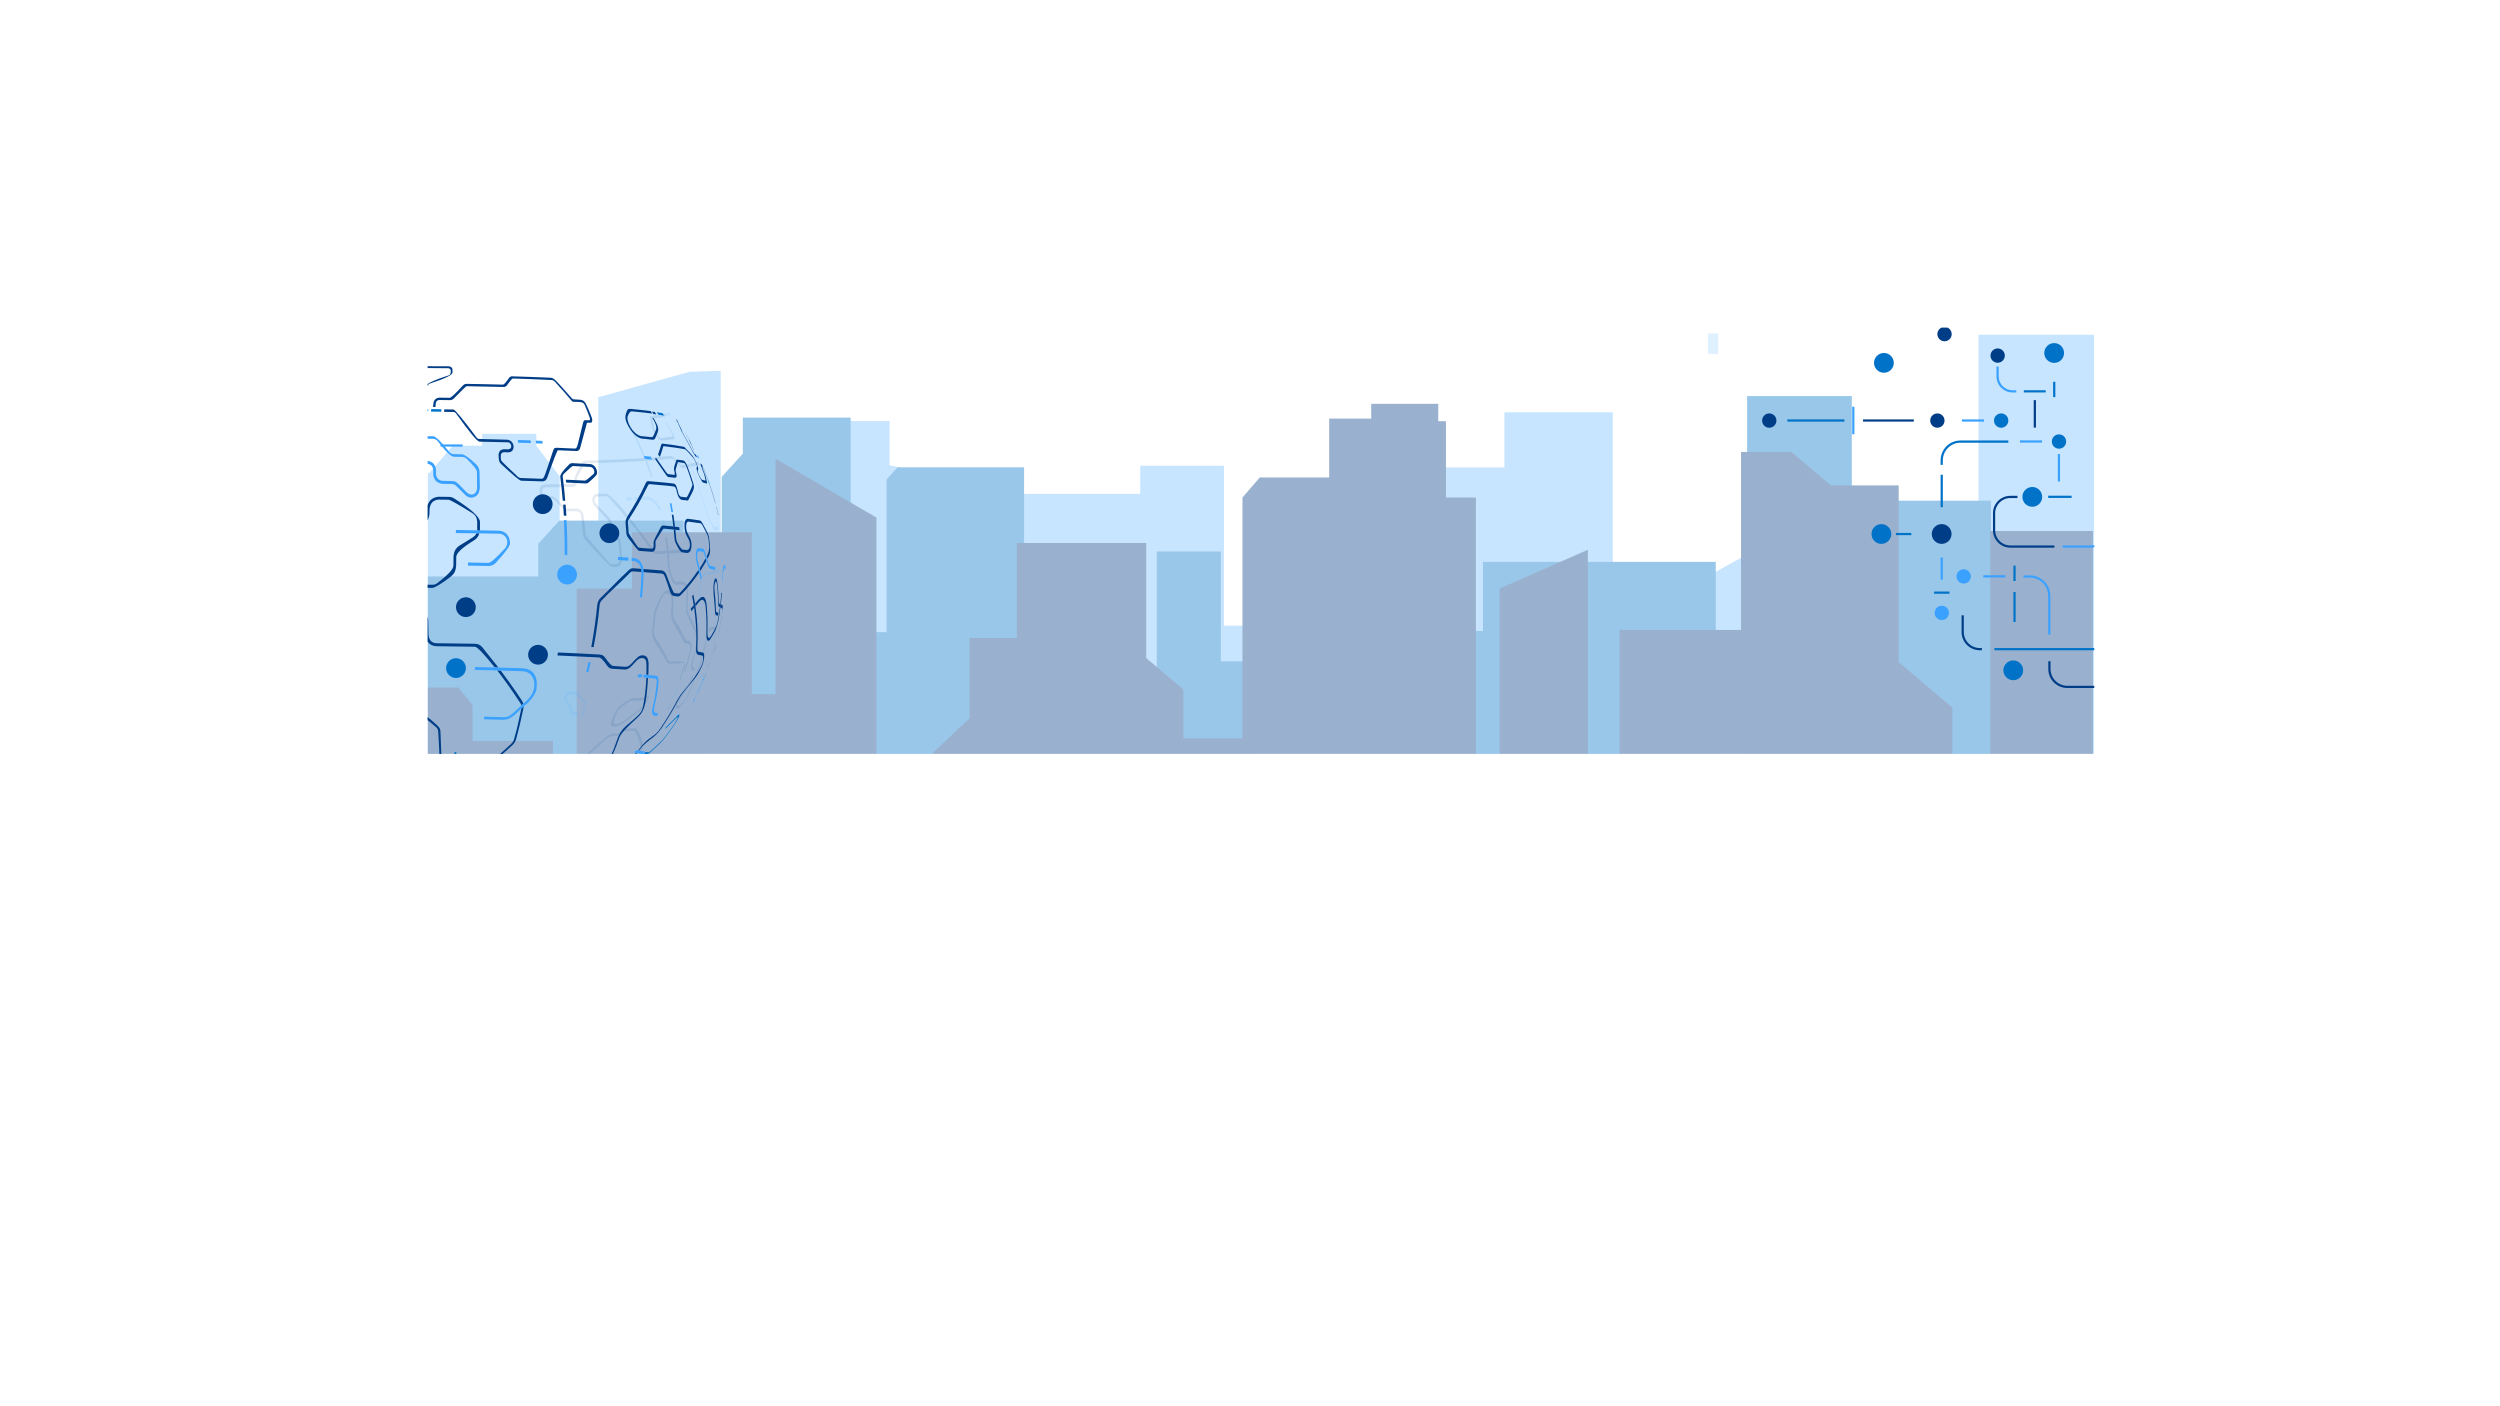 <?xml version="1.0" encoding="utf-8"?>
<!-- Generator: Adobe Illustrator 27.0.0, SVG Export Plug-In . SVG Version: 6.00 Build 0)  -->
<svg version="1.1" id="Layer_1" xmlns="http://www.w3.org/2000/svg" xmlns:xlink="http://www.w3.org/1999/xlink" x="0px" y="0px"
	 viewBox="0 0 1920 1080" style="enable-background:new 0 0 1920 1080;" xml:space="preserve">
<style type="text/css">
	.st0{clip-path:url(#SVGID_00000096019215024676350350000013613360141320967304_);}
	.st1{opacity:0.4;}
	.st2{opacity:0.71;fill:#3AA1FF;enable-background:new    ;}
	.st3{fill:#0072C8;}
	.st4{fill:#003D87;}
	.st5{opacity:0.4;fill:#3AA1FF;enable-background:new    ;}
	.st6{opacity:0.11;}
	.st7{fill:#3AA1FF;}
</style>
<g>
	<g id="Layer_2_00000044159867982835956020000006014948066440621501_">
		<g id="Layer_1-2">
			<g>
				<defs>
					<rect id="SVGID_1_" x="328.4" y="251.6" width="1280" height="327.4"/>
				</defs>
				<clipPath id="SVGID_00000150801168607429367350000016564548579488702337_">
					<use xlink:href="#SVGID_1_"  style="overflow:visible;"/>
				</clipPath>
				<g style="clip-path:url(#SVGID_00000150801168607429367350000016564548579488702337_);">
					<g class="st1">
						<polygon class="st2" points="1762.8,384.2 1728.9,365.6 1728.9,313.3 1637.3,313.3 1637.3,257.1 1519.5,257.1 1519.5,399.5 
							1492.1,399.5 1492.1,432.8 1470.7,432.8 1470.7,512.5 1445.7,512.5 1445.7,402.8 1383.8,402.8 1383.8,370.8 1348.7,370.8 
							1348.7,422.1 1316,440 1316,543.2 1238.6,543.2 1238.6,316.6 1155.4,316.6 1155.4,359 1089.9,359 1072.1,368.8 1072.1,392.3 
							990,392.3 974.5,400.8 974.5,480.5 940,480.5 940,357.7 875.7,357.7 875.7,379.3 774,379.3 774,431.2 755.6,441.3 
							755.6,492.3 724.9,492.3 724.9,366.5 683.2,357.3 683.2,323.4 571.4,323.4 571.4,467 553.5,467 553.5,284.8 529.7,285.5 
							459.5,305.1 459.5,484 429.8,484 429.8,365.8 411.9,342.3 411.9,333.2 370.3,333.2 370.3,342.3 347.7,342.3 329.8,363.2 
							313.2,363.2 313.2,275.7 270.3,275.7 270.3,307.4 209.1,307.4 174,326.6 174,773.3 651.2,773.3 724.9,773.3 933.2,773.3 
							933.2,773 1762.8,772.4 						"/>
						<polygon class="st3" points="1457.1,384.5 1440.2,403.1 1440.2,459.9 1422.2,459.9 1422.2,304.2 1341.8,304.2 1341.8,666.8 
							1317.7,640.3 1317.7,431.5 1138.9,431.5 1138.9,484.6 1044.5,484.6 1044.5,651.4 1044.5,724.8 961.6,724.8 961.6,507.9 
							937.6,507.9 937.6,423.5 888.4,423.5 888.4,563.3 865.6,563.3 865.6,589.7 836.8,539.6 786.5,539.6 786.5,358.9 689.3,358.9 
							680.9,368.2 680.9,423.5 680.9,485.5 653.3,485.5 653.3,320.7 570.5,320.7 570.5,348.4 554.3,366.2 554.3,647 535.7,647 
							535.7,421.6 524.9,421.6 524.9,399.8 429.6,399.8 413.4,417.6 413.4,442.7 323.4,442.7 318.6,762.4 618.5,762.4 618.5,761.8 
							923.2,761.8 923.2,762.4 1044.5,762.4 1219.5,762.4 1529,762.4 1529,384.5 						"/>
						<polygon class="st4" points="1528.5,407.8 1528.5,633.1 1499.4,633.1 1499.4,543.4 1458.2,508.5 1458.2,372.8 1406.1,372.8 
							1375.8,347.1 1337.1,347.1 1337.1,483.8 1243.8,483.8 1243.8,639 1219.5,639 1219.5,422.2 1151.7,452 1151.7,581.4 
							1133.5,581.4 1133.5,382.1 1110.5,382.1 1110.5,323.5 1104.6,323.5 1104.6,310.1 1053.1,310.1 1053.1,321.5 1020.8,321.5 
							1020.8,366.7 967.5,366.7 954.2,382.1 954.2,567 908.8,567 908.8,529.5 880.3,505.4 880.3,417 780.9,417 780.9,490 744.6,490 
							744.6,551.6 701,592.7 673.1,592.7 673.1,397.5 595.6,352.3 595.6,533.1 577.4,533.1 577.4,408.8 485.3,408.8 485.3,452 
							442.9,452 442.9,658.5 424.7,658.5 424.7,569.1 362.9,569.1 362.9,541.4 352,528 285.4,528 280.5,888.7 1430.6,888.7 
							1499.4,888.7 1528.5,888.7 1607.4,888.7 1607.4,407.8 						"/>
						<rect x="1311.8" y="256.1" class="st5" width="7.8" height="15.7"/>
					</g>
					<g>
						<g class="st6">
							<g>
								<g>
									<g>
										<g>
											<path class="st4" d="M511.9,422.9c-2.5,0.2-5.2,0.3-8.2,0.5c-0.6-0.2-1.1-0.6-1.5-1c-0.3-0.4-30.3-42.7-36.8-43.3
												c-0.9,0-1.7,0-2.6,0.1c-1.4,0-2.9,0.1-4.4,0.1c-4.3,0.7-4.5,6.2-1.5,9.6c7.3,7.4,11,11.7,11.2,12.8
												c0.2,1.8,0.5,3.6,0.7,5.4c0.3,2,0.9,3.1,2.2,4.4c2.5,2.3,3.9,4,4.1,5.2c0.4,4.2,0.7,8.5,1,12.8c0,2.1-0.9,3.3-2.5,3.6
												c-1.2,0-2.5,0.1-3.7,0.1c-1-0.1-1.2-0.2-2-0.9c-12-13.8-18-20.9-18.1-21.4c-0.4-5-1-9.9-1.6-14.8
												c-0.7-3.5-2.5-5.3-5.4-5.6c-2.4,0-4.9,0.1-7.4,0.1c-1.1-0.1-1.4-0.3-2.3-1.2c-4.5-5.4-7.5-8.2-9.1-8.3
												c-1.5,0-2.9,0-4.4,0c-1.8-0.2-2.8-1.3-3.2-3.3c0-0.1,0-0.2,0-0.2c-0.1-2,0.7-3.1,2.4-3.3c7-0.1,14-0.2,20.8-0.3
												c1.6-0.2,2.4-0.6,3.3-2.5c0.8-1.7-0.3-3.7,0.5-5.4c3.9-6.6,6.1-10,6.7-10.2c2.4-0.1,4.8-0.1,7.1-0.2
												c14.9-0.5,27.7-1,38.4-1.8c-0.3-0.7-0.6-1.4-0.9-2.1c-10.6,0.7-23.4,1.3-38.2,1.7c-2.3,0.1-4.7,0.1-7,0.2
												c-1.4,0.2-1.7,0.4-2.6,1.6c-4,7.3-5.9,11.5-5.8,12.5c0.2,1.4,0.4,3.5-2,3.9c-6.8,0.1-13.7,0.2-20.7,0.3
												c-1.8,0.2-4.2,1.1-4,5.6c0,0.1,0,0.2,0,0.2c0.3,1.9,1.4,5.1,5.4,5.5c1.5,0,3,0,4.4-0.1c1.1,0.1,1.4,0.3,2.4,1.2
												c4.5,5.5,7.5,8.2,9.1,8.3c2.5,0,4.9-0.1,7.4-0.1c1.7,0.2,2.8,1.2,3.2,3.3c0.6,4.9,1.1,9.8,1.5,14.8
												c0.2,1.8,0.7,2.8,1.7,4c12.6,13.7,19.4,20.6,20.4,20.7c1.2,0,2.5-0.1,3.7-0.1c2.8-0.4,4.1-2.4,4.2-6
												c-0.2-4.3-0.6-8.5-1-12.8c-0.3-2-0.8-3.1-2.1-4.4c-2.5-2.3-3.9-4.1-4.2-5.2c-0.2-1.8-0.5-3.6-0.7-5.4
												c-0.3-1.7-0.8-2.7-1.9-4c-7.2-7.4-10.8-11.3-10.9-11.5c-0.6-1-1.1-4.2,1.6-4.7c1.5,0,2.9-0.1,4.4-0.1
												c0.9,0,1.8-0.1,2.6-0.1c1,0.1,1.2,0.2,2.1,1c12.9,14.4,23.2,27.1,30.6,37.8c2.5,3.7,4.4,5.5,5.6,5.7
												c2.8-0.2,5.4-0.3,8-0.5C512.1,424.4,512,423.6,511.9,422.9L511.9,422.9z"/>
											<path class="st4" d="M523.7,422c-3.2,0.3-6.7,0.5-10.5,0.8c0.1,0.8,0.2,1.6,0.2,2.4c3.7-0.2,7.2-0.5,10.5-0.8
												C523.9,423.6,523.8,422.8,523.7,422z"/>
											<path class="st4" d="M529.2,356.3c-1.7,0.3-3.8,0.6-6.1,1c-0.3-0.1-0.4-0.1-0.9-0.6c-6.1-6.6-6.1-6.6-7.1-6.6
												c-5.3,0.6-11.7,1.2-19.2,1.7c0.3,0.7,0.6,1.4,0.9,2.1c7.5-0.5,14-1.1,19.4-1.7c0.3,0.1,0.5,0.1,1,0.6
												c4.2,4.4,6.5,6.6,6.9,6.7c2.3-0.3,4.3-0.6,6.1-1C529.9,357.8,529.6,357,529.2,356.3L529.2,356.3z"/>
											<path class="st4" d="M545.2,371.8l-0.3-0.9l-0.5-1.3c0.1,0.2,0.1,0.5-0.1,0.7c-0.1-0.1-0.1-0.2-0.4-0.8
												c-4.3-9.5-7.5-14.7-8.1-14.9c-1.3,0.6-3.3,1.1-6,1.7c0.3,0.7,0.6,1.4,1,2.2c2.7-0.5,4.8-1.1,6-1.7c0.1,0,0.2,0.1,0.7,0.8
												c2.8,4.9,4.3,7.5,7.1,13.9c0.4,0.8,0.4,0.9,0.6,1C545.3,372.3,545.3,372,545.2,371.8L545.2,371.8z"/>
										</g>
										<path class="st4" d="M535.6,494c1-4.9,1.5-7.5-6.8-22.8c-0.8-1.6-1-3.1-0.8-5.7c0.2-3.2,0.4-6.4,0.5-9.6
											c-0.1-6-1.6-9-4.5-9.4c-1.3,0.1-2.7,0.2-4.1,0.3c-2.3-0.1-2.6-0.8-5-8.4c-0.4-1.4-0.5-1.8-0.6-3.3
											c-0.2-3.3-0.4-6.7-0.7-10c-0.1-0.8-0.1-1.6-0.2-2.4c-0.3-3.5-0.7-7-1.2-10.4c-0.4,0-0.9,0.1-1.3,0.1
											c0.5,3.5,0.9,6.9,1.2,10.4c0.1,0.8,0.1,1.6,0.2,2.4c0.3,3.3,0.5,6.6,0.7,10c0.1,1.4,0.8,4.4,2.2,9c1.2,3.5,2.5,4.9,4.8,5
											c1.4-0.1,2.8-0.2,4.1-0.3c2.2,0.3,3.4,2.6,3.4,7.1c-0.1,3.2-0.3,6.4-0.5,9.6c-0.1,2.7,0,4.8,0.5,6.1
											c2,5.8,5.5,11,7.5,16.9c0.4,1.5,0.4,3-0.1,5.5c-0.9,4.1-2,8.3-3.1,12.3c-1.4,5.6-1.3,8.4,0.4,8.7c0.2,0,0.4-0.1,0.6-0.1
											c0.2-0.7,0.5-1.5,0.7-2.2c-0.2,0-0.4,0.1-0.6,0.1c-0.8-0.5-1.7-1-0.3-6.5C533.6,502.3,534.6,498.2,535.6,494L535.6,494z"
											/>
										<path class="st4" d="M549.4,481.1c-1.1,0.3-2.4,0.6-3.9,0.9c-1,0.5-1.8,2.5-2.6,6c-2.8,13.6-6.9,26.9-12.3,39.8
											c-1,2.3-2,4.7-3.1,7c-0.7,1.5-0.8,1.7-4.1,6c-0.5,0.5-0.5,0.6-0.9,0.9c-0.9,0.2-1.6,0.3-2.3,0.4c-0.1,0-0.2-0.1-0.3-0.2
											c0-1.3,2.4-5.3,7.4-12.1c0.9-1.3,1.4-2.2,2.1-3.8c1-2.6,2-5.2,3-7.8c-0.2,0-0.5,0.1-0.7,0.1c-0.9,2.6-1.9,5.2-3,7.8
											c-0.7,1.6-0.8,1.9-6.5,9.5c-1.1,1.5-2,3.1-2.7,4.8c-0.9,2.3-0.8,3.2-0.7,3.5c0.1,0.1,0.3,0.2,0.5,0.3
											c0.7-0.1,1.4-0.2,2-0.3c0.9-0.4,1.2-0.7,4.7-5.4c0.9-1.2,1.4-2.2,2.2-3.8c1.1-2.3,2.1-4.6,3.1-7
											c5.4-12.8,9.6-26.1,12.3-39.8c0.6-2.8,1.1-3.2,1.6-3.6c1.5-0.3,2.8-0.6,3.9-0.9c0.8,1-0.9,13-2.6,20.4
											c-0.2,0.8-0.2,1-0.5,1.9c-0.2,0.5-0.3,1-0.5,1.4c-0.9,2.7-1.2,3.1-1.5,3.5c-0.2,0.1-0.4,0.1-0.6,0.2
											c-0.3,0.7-0.5,1.5-0.8,2.2c0.2-0.1,0.4-0.1,0.6-0.2c0.5-0.6,1-1.3,2.5-5.8c0.2-0.5,0.3-1,0.5-1.4c0.1-0.4,2.8-9,3.7-22.5
											C549.9,481.5,549.8,481.3,549.4,481.1L549.4,481.1z"/>
										<g>
											<path class="st4" d="M541.5,517.5c-0.3,0.7-0.6,1.5-0.9,2.2c0.6-0.2,1-0.5,1.3-0.8c0.2-0.3,0.6-1.2,1.4-3.3
												c1.4-3.7,1.6-4.2,3.4-9.3c0.3-0.9,0.7-2,1-3.1c-2.7,8.5-4.8,13.2-4.9,13.4C542.5,517,542.1,517.2,541.5,517.5
												L541.5,517.5z"/>
											<path class="st4" d="M547.7,503.3c0.2-0.6,0.4-1.2,0.6-1.8C548.1,502.1,547.9,502.7,547.7,503.3z"/>
											<path class="st4" d="M548.4,501.2c0,0.1-0.1,0.2-0.1,0.3C548.3,501.4,548.4,501.3,548.4,501.2L548.4,501.2L548.4,501.2z"
												/>
										</g>
										<path class="st4" d="M489.3,560.2c-0.6-0.7-0.8-0.8-1.9-0.9c-2.2,0.2-4.5,0.3-7,0.4c-1.2,0.2-2.3,1.2-3.4,3
											c-1.8,3.5-3.7,7-5.7,10.4c0.4,0,0.8,0,1.2-0.1c2-3.4,3.9-6.8,5.8-10.4c0.3-0.5,0.4-0.6,0.8-0.9c2.7-0.2,5-0.4,7.2-0.5
											c3.2,0.1,5.8,12.9,5.8,13.1c-0.1,1.9-0.2,5-20.1,22.2c-2.6,2.2-4.3,3.2-5.7,3.5c-3.3,0.3-7,0.6-11.1,0.8
											c-2.9,0.4-5.5,2.5-9.4,5.6c-2.5,1.8-4,2.6-5.6,2.8c-1.8,0.1-3.8,0.2-5.7,0.3c-1.1-0.1-0.8-2.7,0.7-8
											c0.3-1,0.6-1.6,1.4-2.7c0.7-1,1.5-2.1,2.2-3.1c1.8-2.7,3.6-5.5,5.3-8.3c0.9-1.5,3.2-3.7,6.8-6.8
											c1.1-0.9,6.9-5.9,14.2-12.7c2-1.7,3.3-2.4,4.9-2.6c1.6-0.1,3.3-0.2,4.8-0.2c0.3-0.6,0.7-1.3,1-1.9
											c-1.6,0.1-3.2,0.2-4.9,0.2c-1.6,0.2-3.1,0.7-5.5,2.7c-6.5,5.1-12.2,11.1-18.4,16.4c-1.9,1.7-2.9,2.9-4.2,5
											c-1.7,2.9-3.4,5.6-5.2,8.3c-0.7,1.1-1.4,2.1-2.1,3.1c-0.3,0.4-1.5,3.4-3.6,9.1c-0.6,2.1-0.2,2.9,1.5,3
											c1.9-0.1,3.8-0.2,5.6-0.3c3.1-0.4,5.9-2.6,9.4-5.3c2.5-1.9,4.1-2.7,5.6-3c4-0.2,7.7-0.5,10.9-0.8c1.2-0.2,5-1,22.5-18.7
											C494.5,575.3,496.2,573.5,489.3,560.2L489.3,560.2z"/>
										<path class="st4" d="M497.5,534.2c-0.4,1.1-0.9,2.3-1.3,3.4c-2.1,4.9-2.3,5.5-18.5,16.9c-1.4,0.9-2.2,1.2-3.4,1.4
											c-0.8,0-1.6,0.1-2.4,0.1c-1-0.1-0.7-2.3,1-6.7c1.9-4.4,3-5.2,9.1-9.6c1.3-0.9,2.1-1.3,3.3-1.4c3.2-0.2,6.2-0.3,9.1-0.5
											c0.3-0.7,0.5-1.4,0.8-2.1c-2.9,0.2-6,0.4-9.2,0.5c-1.4,0.1-4.1,1.7-8.3,4.7c-4.7,3.7-6,7.1-8.1,12.8
											c-0.9,2.7-0.5,4,1.3,4.2c0.8,0,1.6-0.1,2.4-0.1c1.9-0.2,3.1-0.3,18-11.9c2.8-2.4,4.4-4.7,6.1-8.5c0.5-1.1,0.9-2.3,1.3-3.4
											C498.4,534.2,497.9,534.2,497.5,534.2L497.5,534.2z"/>
										<path class="st4" d="M528.9,491.9c-0.3,0-0.7,0.1-1.1,0.1c-0.8-0.1-1.9-1.7-3.4-4.9c-2.2-4.8-2.4-5.1-6.5-11.7
											c-0.9-1.6-1.2-3.2-1-5.8c0.2-2.3,0.4-4.6,0.5-6.9c0-6-1.7-9.1-5.2-9.5c-2,0.3-4.9,4.8-8.7,13.4c-0.8,1.9-1.1,3.1-1.3,5.2
											c-0.3,4-0.8,8-1.3,12c-0.2,2.5-0.2,4.5,0.8,6.7c2.9,6.4,7.3,11.8,10.4,18.1c0.7,1.4,5,1.5,12.8,0.5l0,0l0,0l0,0l0,0l0,0
											l0,0c0.3,0.1,0.8,0.3,0.3,2.3c-1.1,3.6-2.2,7.1-3.5,10.7c0.3,0,0.6-0.1,0.9-0.1c1.3-3.5,2.4-7.1,3.5-10.7
											c0.8-3-2.8-4.1-10.9-3.2c-0.4,0-1.3,0-2-1.3c-3.4-7-5.4-10.4-10-17.4c-1-1.6-1.2-3.1-1-5.6c0.5-4,1-8,1.3-12
											c0.1-0.9,1.6-5.1,4.6-12.4c2.6-5.7,6.1-4.2,7.3-0.7c0.5,1.5,0.5,3,0.5,4.1c-0.1,2.3-0.3,4.6-0.5,6.9
											c-0.1,2.5,0,4.6,0.9,6.9c2.3,5.6,6.1,10.5,8.6,16c0.7,1.3,1.1,1.5,1.9,1.7c0.7,0,1-0.1,1.4-0.1c1.8,0.2,2.3,2.5,1.4,6.9
											c-1.2,5-2.7,9.9-4.2,14.7c0.3,0,0.6-0.1,0.9-0.1c1.6-4.9,3-9.8,4.2-14.7C531.9,495.2,531.3,492.3,528.9,491.9L528.9,491.9
											z"/>
										<path class="st4" d="M515.6,330.8c-1.4-2.2-2.8-4.3-4.2-6.5c-0.2,0-0.4,0.1-0.5,0.1c1.4,2.1,2.8,4.3,4.2,6.5
											c1.5,2.6,1.9,4,1.3,4.4c-2.5,0.4-5.4,0.8-8.8,1.2c-2.2-0.3-4.5-4.8-4.5-4.9c-0.1-0.3-0.9-3.2-2.2-8.8
											c-0.2-0.9-0.1-1.2,0.3-1.3c4.8-0.6,8.5-1.2,10.9-1.9c-0.5-0.6-0.9-1.3-1.4-1.9c-2.5,0.7-6.1,1.3-10.8,1.9
											c-0.2,0.1-0.7,0.2-0.6,1.1c0.3,2.5,1.1,4.9,1.6,7.3c0.4,1.8,1.2,3.7,2.5,5.7c1.1,1.7,3.2,4.5,5.3,4.7
											c3.4-0.4,6.3-0.8,8.8-1.2C518.4,336.7,517.8,334.6,515.6,330.8L515.6,330.8z"/>
										<path class="st7" d="M513.5,316.7c-0.5,0.3-1.3,0.6-2.3,0.9c0.5,0.6,0.9,1.3,1.4,1.9c1-0.3,1.8-0.6,2.3-0.9
											C514.5,318,514,317.3,513.5,316.7L513.5,316.7z"/>
										<path class="st7" d="M510,399.7c-0.4,0-0.9,0.1-1.3,0.1c0.5,2.5,0.9,5.1,1.3,7.6c0.5,0,0.9-0.1,1.3-0.1
											C510.9,404.7,510.5,402.2,510,399.7L510,399.7z"/>
										<path class="st7" d="M520.7,525.4c-0.5,1.3-1,2.6-1.5,4c-1,2.5-2,5-3.1,7.5c0.3,0,0.6-0.1,0.9-0.1
											c1.1-2.5,2.1-4.9,3.1-7.5c0.5-1.3,1-2.6,1.5-3.9C521.3,525.3,521,525.3,520.7,525.4L520.7,525.4z"/>
										<path class="st3" d="M514.4,540.2c-0.7,1.5-1.4,2.9-2.1,4.4c0.3,0,0.6-0.1,0.9-0.1c0.7-1.4,1.4-2.9,2.1-4.4
											C515,540.2,514.7,540.2,514.4,540.2L514.4,540.2z"/>
										<path class="st7" d="M469.3,576.6c-1.8,3-3.7,5.8-5.7,8.7c0.4,0,0.8,0,1.1-0.1c2-2.8,3.9-5.7,5.7-8.6
											C470.1,576.6,469.7,576.6,469.3,576.6L469.3,576.6z"/>
										<path class="st7" d="M502.3,519.9c-1.1,3.7-2.3,7.4-3.6,11.1c0,0,0,0.1,0,0.1c0.4,0,0.8-0.1,1.3-0.1c0,0,0-0.1,0-0.1
											c1.3-3.7,2.5-7.4,3.6-11.1C503.1,519.9,502.7,519.9,502.3,519.9L502.3,519.9z"/>
										<path class="st7" d="M538.7,518.4c-0.3,0.7-0.6,1.5-0.9,2.2c0.7-0.2,1.4-0.4,2-0.6c0.3-0.7,0.6-1.5,0.9-2.2
											C540.1,518,539.5,518.2,538.7,518.4L538.7,518.4z"/>
										<path class="st3" d="M557.1,435c0,0.7-0.9,1.4-2.8,2.1c0,0.8,0,1.6,0.1,2.4c1.8-0.7,2.8-1.4,2.8-2.1
											C557.2,436.6,557.1,435.8,557.1,435z"/>
										<path class="st4" d="M527.9,335l-0.3-0.5l-1-1.7l-0.4-0.6c-0.1-0.1-0.1-0.2-0.2-0.3c0,0.2,0,0.3,0,0.5
											c-0.3-0.3-1.8-2.6-2-3.1c0-0.1,0-0.2,0-0.3c-0.1-0.2-1-1.6-2.6-4.2c-0.1-0.2-0.2-0.3-0.3-0.5c0-0.1-0.1-0.1-0.1-0.2
											l-1.4-2c0,0,0.1,0.1,0.1,0.2c0.9,1.4,1.8,2.8,2.7,4.2c0.2,0.3,0.2,0.4,0.3,0.5c0,0.1,0,0.2,0,0.2c0.2,0.6,2.5,4.3,2.6,4.4
											c1.1,1.7,1.7,2.6,1.9,2.7c0.1-0.2,0.1-0.4,0-0.6C527.3,334.1,527.5,334.4,527.9,335L527.9,335z"/>
										<path class="st7" d="M444.4,531.9c-0.6-0.6-1.1-0.8-2-0.8c-1.5,0-2.9,0.1-4.4,0.1c-2.3,0.3-3.8,1.7-4.5,4.3
											c-0.1,0.4-0.1,0.7-0.2,1.1c-0.2,1.4,1.2,3.7,4.2,6.7c0.5,0.5,0.4,1.1,0.4,1.4c-0.5,2.6,0.2,4,2.3,4.2
											c1.2,0,2.4-0.1,3.5-0.1c0.2-0.7,0.4-1.4,0.6-2c-1.2,0-2.4,0.1-3.5,0.1c-1.3-0.1-1.3-1.1-1.2-1.9c0.3-1.5-1-3.7-4-6.7
											c-0.4-0.5-0.5-0.9-0.4-1.6c0.1-0.4,0.2-0.7,0.2-1.1c0.4-1.2,1.1-1.9,2.2-2.1c1.5,0,2.9-0.1,4.4-0.1c0.5,0,2.6,2.2,6.4,6.6
											c0.3,0.5,0.4,0.9,0.2,1.6c-0.9,3.1-1.8,6.2-2.7,9.1c0.6,0,1.1,0,1.7,0c1-3,1.9-6,2.7-9.1
											C450.6,539.9,448.6,536.7,444.4,531.9L444.4,531.9z"/>
										<path class="st7" d="M551.8,404.2c-0.6,0.3-1.3,0.5-2.2,0.8c-2.1,0.1-5.4-6.8-8.7-18.3c-1.9-6.8-4.1-13.4-6.6-20
											c-1.1-2.8-2.2-5.6-3.4-8.3c-0.3-0.7-0.6-1.5-1-2.2c-1-2.3-2.1-4.5-3.2-6.7c-0.2,0-0.4,0.1-0.5,0.1
											c1.1,2.2,2.1,4.5,3.2,6.7c0.3,0.7,0.6,1.4,1,2.2c1.2,2.7,2.3,5.5,3.4,8.3c2.5,6.6,4.8,13.2,6.6,20
											c3.7,12.9,7.3,20.6,9.7,20.5c0.9-0.3,1.6-0.5,2.2-0.8C552,405.7,551.9,404.9,551.8,404.2L551.8,404.2z"/>
										<path class="st7" d="M504.1,385.9c-2.6-3.1-5.2-4.6-8-4.5c-3,0.2-6,0.3-9.2,0.5c0.2,0.8,0.4,1.5,0.5,2.3
											c3.2-0.1,6.3-0.3,9.3-0.5c4,0.1,5.4,1.9,10.6,8.7l0.6-1.6C506.8,389.3,505.3,387.3,504.1,385.9L504.1,385.9z"/>
										<path class="st7" d="M485.1,381.9c-1.5,0.1-2.9,0.1-4.4,0.2c0.2,0.8,0.3,1.5,0.5,2.3c1.5-0.1,3-0.1,4.4-0.2
											C485.4,383.5,485.2,382.7,485.1,381.9L485.1,381.9z"/>
										<path class="st7" d="M552.4,437.4c-2.6,0.7-6.3,1.4-11,2c-2.3,0.7-4,5.5-4.3,12.4c-0.1,3.9-0.3,7.8-0.6,11.6
											c0.3,0,0.6-0.1,0.9-0.1c0.3-3.8,0.5-7.7,0.6-11.6c0.2-5.5,1.6-9.3,3.4-9.9c4.7-0.6,8.4-1.3,11-2
											C552.5,439,552.4,438.2,552.4,437.4L552.4,437.4z"/>
										<path class="st4" d="M405.2,616.1l-5.9-8.2c-0.3-0.3-0.5-0.4-1-0.4c-1.1,0-2.1,0-3.2,0c-1.7,0-2.4,0.9-3.2,2.3
											c-0.6,1.3-1.2,2.6-1.8,3.8c-0.1,0.3-0.5,1-0.1,1.6l4.9,5.9c0,0.2-0.1,0.5-0.4,1c-0.4,0.7-0.8,1.3,0.6,1.4
											c1.2,0,2.3,0,3.5-0.1c0.3-0.4,0.6-0.8,1-1.1c-1.2,0-2.4,0-3.5,0.1c-0.2,0-0.5-0.1-0.1-0.7c0.5-0.7,0.8-1.2-0.1-2.2
											l-4.5-5.2c-0.1-0.2-0.1-0.3,0-0.7c0.6-1.2,1.2-2.5,1.9-3.8c0.3-0.5,0.7-0.8,1.2-0.9c1,0,2.1,0,3.1,0c0.1,0,0.5,0,0.9,0.5
											c0,0,4.4,6,5.6,7.9c0,0.2,0,0.3-0.1,0.5c-4.5,5.9-9.1,10.9-13.9,15.1c0.3,0,0.6,0,0.9,0c4.9-4.2,9.7-9.2,14.1-15
											C405.3,617.5,405.7,616.9,405.2,616.1L405.2,616.1z"/>
										<path class="st3" d="M496.8,353.8c-0.3-0.7-0.6-1.4-0.9-2.1c-4.2-10.3-9-20.1-14.5-29.4c-0.4,0-0.7,0.1-1.1,0.1
											c5.4,9.3,10.2,19.1,14.3,29.4c0.3,0.7,0.6,1.4,0.9,2.1c1.6,4,3.1,8.1,4.5,12.3c0.4,0,0.8-0.1,1.2-0.1
											C499.9,362,498.4,357.9,496.8,353.8L496.8,353.8z"/>
										<path class="st3" d="M533.3,537.8c-0.4,0.7-0.7,1.4-1.1,2.1c0.1-0.1,0.2-0.2,0.3-0.3l0.3-0.6l0.8-1.5
											C533.5,537.6,533.4,537.7,533.3,537.8L533.3,537.8z"/>
										<path class="st3" d="M530.6,421.2c-1.6,0.2-3.3,0.3-5.1,0.5c0.1,0.8,0.2,1.6,0.2,2.4c1.8-0.2,3.5-0.3,5.1-0.5
											C530.8,422.8,530.7,422,530.6,421.2L530.6,421.2z"/>
										<path class="st7" d="M402.9,622.2c-0.3,0.4-0.7,0.8-1,1.1c1.6,0,3.2-0.1,4.7-0.1c0.4-0.4,0.7-0.8,1.1-1.1
											C406.1,622.1,404.5,622.2,402.9,622.2L402.9,622.2z"/>
									</g>
								</g>
							</g>
						</g>
						<g>
							<g>
								<path class="st4" d="M306.1,440.9c-0.7,0-1.4,0-2.1,0c0,2.7,0,5.4,0,8.1c0.7,0,1.4,0,2.1,0
									C306.1,446.3,306.1,443.6,306.1,440.9L306.1,440.9z"/>
								<path class="st4" d="M384.5,514.9c-0.9,0-1.8,0-2.7-0.1c3.9,5.1,11,14.6,17.9,25.3c0.3,0.5,0.5,0.9,0.7,1.6l1.6-1.5
									C401.4,538.7,394.5,528.3,384.5,514.9z"/>
								<path class="st4" d="M157.4,415.4c-0.1,0.8-0.1,1.6-0.2,2.4c4.2-0.6,9.4-1.2,15.6-1.8c0.1-0.8,0.1-1.6,0.2-2.4
									C166.8,414.1,161.6,414.7,157.4,415.4L157.4,415.4z"/>
								<path class="st4" d="M370.4,497.1c-1.7-1.9-3.1-2.5-5.5-2.7c-9.9-0.2-19.9-0.2-29.7-0.4c-3.7-0.2-5.9-2.4-6.1-6.7
									c-0.1-3.5-0.1-7.1-0.2-10.6c-0.2-5.7-3.1-8.9-8.3-9.2c-2.7,0-5.4,0-8.1,0c-3.8-0.4-5.8-2.7-6.3-6.8
									c-0.1-3.1-0.1-6.1-0.1-9.2c-0.7,0-1.4,0-2.1,0c0,3.1,0.1,6.2,0.1,9.2c0.6,5.6,3.4,8.6,8.4,9.2c2.7,0,5.4,0,8.1,0
									c3.9,0.2,5.8,2.7,6.2,6.8c0,3.6,0.1,7.1,0.2,10.6c0.1,5.5,3,8.7,8.2,9c9.9,0.1,19.8,0.2,29.6,0.4c1.7,0.1,6.8,5.4,15.2,15.9
									c0.9,0,1.8,0,2.8,0.1C376.9,505.2,372.8,500.1,370.4,497.1L370.4,497.1z"/>
								<path class="st4" d="M353.5,619.4c0,0-0.4,2.3-0.7,3.8c-0.3,1.1-0.5,1.9-0.9,2.4c-0.5,0.7-1,0.9-1.5,0.9c-1,0-1.8-1-1.9-1.2
									l-6.6-11.1c-0.8-1.5-0.9-2.6-0.9-2.8c-0.8-9.9-1.5-20.9-2.1-33.3c-0.2-5-0.4-10.1-0.6-15.4c-0.1-2.5-0.1-3.4-2.7-5.8
									c-2.2-2-6.1-5.4-13.1-11.1c-1.7-1.7-2-2.3-2.5-4.8c-0.9-10.1-1.6-20.6-2.2-31.5c-0.3-5.9-0.6-11.9-0.8-18
									c-0.7-5.5-3.5-8.5-8.4-9c-9.2,0-18.3,0-27.2,0.1c0.1,0.8,0.1,1.5,0.2,2.3c8.9-0.1,18-0.1,27.1-0.1c3.7,0.4,5.7,2.6,6.2,6.7
									c0.2,6,0.6,12,0.9,18c0.6,11,1.4,21.5,2.4,31.5c0.3,2.2-0.1,3.2,3.1,6.2c2.3,2.2,6.7,5.3,13.2,10.9c1.6,1.4,2,2.2,2.1,4.5
									c0.4,5.4,0.5,10.5,0.8,15.4c0.7,12.7,1.1,23.7,2.1,33.2c0.2,1,0.1,1.8,0.7,3l7.2,11.7c1.9,2.7,4,2.5,5.2,0.7
									c0.4-0.6,0.9-2,1.1-3l0.8-3.7C354.4,619.8,353.8,619.4,353.5,619.4L353.5,619.4z"/>
								<path class="st4" d="M400.4,544.1c-1.7,8.3-3.4,16-5.5,23.2c-0.7,2.3-0.5,2.4-5.4,6.8c-13.4,12-24.5,22.5-33,31.2
									c-1.1,1.2-1.5,2.2-1.8,3.9c-0.3,3.3-0.8,6.5-1.1,9.4c0.3,0.1,0.7,0.2,1,0.3c0.4-3,0.8-6.3,1.2-9.7c0.1-0.4,0.3-1.8,1.8-3.3
									c3.7-3.7,12.8-13,35.8-33.5c1.1-1.1,2.4-2.4,3.1-5.1c2-7.3,3.8-15,5.4-22.9c0.2-1,0.2-1.2,0.2-2.2
									C401.7,542.9,401,543.6,400.4,544.1L400.4,544.1z"/>
								<path class="st4" d="M230.7,458.8c-3.8-2.6-4-4.5-4.3-7.4c-0.4-7.9-0.6-14.6-0.6-22c-0.6,0-1.2,0-1.8,0.1
									c-0.1,8,0.1,16,0.5,23.9c0.5,4.3,15.1,14.6,43.9,30.8c1.3,0.7,2.2,0.9,3.7,1c2.5,0,5-0.1,7.5-0.1c-0.1-0.8-0.1-1.5-0.2-2.3
									c-2.5,0-5,0.2-7.6,0.1c-0.2,0-0.9,0.1-2.1-0.6L230.7,458.8L230.7,458.8z"/>
								<path class="st4" d="M225.4,397.2c-1.1-1.5-3.1-3-4.4-4.3c-2-1.9-6.3-6.1-11.9-12.6c-1-1-1.7-1.3-3-1.3
									c-3,0.2-5.9,0.3-8.7,0.5c-0.8,0.1-2.9-0.1-5.4,3.9c-2.6,4.2-7,12-13.8,26.9c-1,2-1.8,2.8-3,3.1c-0.3,0-0.6,0-0.9,0.1
									c-0.1,0.8-0.1,1.6-0.2,2.4c0.3,0,0.6,0,0.9-0.1c2.4-0.5,3-1.8,6-8.3c1.7-3.6,5.5-11.4,12.2-22.7c1.3-1.9,2.3-2.7,3.8-3
									c2.8-0.2,5.7-0.3,8.7-0.5c0.9,0,2.7,1.5,5.4,4.6c1.3,1.5,5.1,5.7,12.6,12.7c1.4,1.5,1.9,3,1.7,5.5c-0.7,7.6-1.1,15.2-1.2,23
									c0.6,0,1.2,0,1.8-0.1c0.2-7.8,0.6-15.4,1.2-23C227.2,402.6,227.3,399.7,225.4,397.2L225.4,397.2z"/>
							</g>
							<g>
								<path class="st4" d="M277.4,385c-3.5-0.4-5.2-2.5-5.1-6.5c0.4-3.6,0.8-7.1,1.3-10.7c0.3-5.2-1.8-8-6.2-8.4
									c-9.9,0.2-19.5,0.4-28.7,0.7c-8.9,0.3-17.1,0.6-24.6,1c-0.8-0.1-3.2-0.2-10.4-17.2c-0.6-1.2-0.9-1.4-2.2-1.5
									c-3.5,0.2-6.8,0.5-9.8,0.8c-2,0.5-3,0.5-11.5,11.8c-1,1.1-1.1,1.3-1.9,2c-1.3,1.1-1.8,0.9-2.7,1.1c-2.2,0.8-3.9,3.2-5.9,8.4
									c-0.4,1.1-0.7,2.2-1.1,3.3c-1.4,4.7-1.9,6.4,2.7,19.2c0.7,1.4,2.8,1.1,3.5,2.5c0.8,1.7,0.6,4,0.4,5.4
									c-0.9,5.5-1.6,11.1-2.1,16.8c-0.1,0.8-0.1,1.6-0.2,2.4c-0.1,1.5-0.2,3.1-0.3,4.6c0.4,0,0.7-0.1,1.1-0.1
									c0.1-1.5,0.2-3.1,0.3-4.6c0.1-0.8,0.1-1.6,0.2-2.4c0.5-5.6,1.2-11.2,2.1-16.8c0.6-5.4-0.2-8.2-2.5-8.5
									c-1.9-0.2-3.8-7.5-5.1-13.5c-0.2-1.8,0.3-2.5,1-4.8c0.4-1.1,0.7-2.2,1.1-3.3c0.9-2.4,2.1-5.5,4.2-6.6
									c1.2-0.6,1.3-0.4,2.1-0.5c0.7-0.2,4.3-4.3,10.9-12.2c1.4-1.5,1.7-1.7,2.9-2.1c3-0.3,6.3-0.5,9.8-0.8c0.8,0.1,1.8,1.6,3,4.3
									c2.6,5.9,4.9,9.8,6.8,12.9c1,1.3,1.4,1.5,3.1,1.6c7.5-0.4,15.8-0.7,24.7-1c9.3-0.3,18.9-0.5,28.8-0.7
									c3.3,0.3,4.8,2.4,4.6,6.3c-0.5,3.5-1,7.1-1.4,10.7c-0.1,5.4,2.1,8.2,6.9,8.7c2.6,0,5.2-0.1,7.8-0.1c0.1-0.8,0.1-1.5,0.2-2.3
									C282.6,384.9,280,385,277.4,385L277.4,385z"/>
								<path class="st4" d="M287.2,384.9c-0.1,0.8-0.1,1.5-0.2,2.3c3.4,0,6.9,0,10.3-0.1c0-0.8,0.1-1.5,0.2-2.3
									C294.1,384.9,290.6,384.9,287.2,384.9L287.2,384.9z"/>
							</g>
							<g>
								<path class="st4" d="M348.8,382.8c-1.5-0.9-2.5-1.2-4.2-1.2c-2.6,0-5.2-0.1-7.8-0.1c-5.3,0.5-8.3,3.6-9,9.3
									c-0.1,1.4-0.1,2.8-0.1,4.1c-0.5,4.4-2.8,6.8-6.9,7.2c-1.5,0-2.9,0-4.4,0c-6.8-0.4-6.5-5.2-5.8-15.6c0.4-3.5,1.7-4.5,4.3-6.7
									c6.3-6,3.8-15.8-4.2-16.3c-3.3,0-6.6,0-9.9,0c-2.2,0.1-6,2.5-11.3,7.1c-2.2,2.1-3.1,3.9-3.6,7c-0.2,2.4-0.5,4.8-0.7,7.2
									c-0.1,0.8-0.1,1.5-0.2,2.3c-0.3,3.4-0.5,6.9-0.7,10.3c0.7,0,1.4,0,2.1,0c0.2-3.5,0.5-6.9,0.7-10.3c0.1-0.8,0.1-1.5,0.2-2.3
									c0.2-2.4,0.4-4.8,0.6-7.2c0.3-2.3,3.1-5.7,8.3-10.2c1.5-1.2,2.6-1.6,4.3-1.7c3.3,0,6.6,0,9.9,0c4.7,0.5,9.8,6.8,1.6,13.6
									c-3.4,3.1-3.4,3.4-4.1,15.4c-0.1,5.6,3.2,9.4,8.4,9.7c1.5,0,2.9,0,4.4,0c5.4-0.6,8.4-3.7,9.1-9.5c0-1.4,0.1-2.8,0.1-4.1
									c0.6-4.4,2.8-6.7,6.8-7.1c2.6,0,5.2,0,7.8,0.1c1.3,0.1,7.5,3.6,18.6,10.5c2.3,1.7,3.2,3.4,3.4,6.4c0,1.9,0,3.9,0,5.8
									c0,0.2,0,1,0,1.1h2.1c0-0.2,0-0.9,0-1.1c0-1.9,0-3.9,0-5.8C368.3,396.9,361.7,390.9,348.8,382.8L348.8,382.8z"/>
								<path class="st4" d="M365.9,409.5c-1,2.3-1.1,2.3-13,9.5c-3.1,2.2-4.3,4.5-4.6,8.5v0.9c0,2.1-0.1,4.1-0.1,6.2
									c-0.2,2.7-4.3,7.1-12.3,13.2c-1.3,0.9-2.3,1.3-3.9,1.3c-8.7-0.1-17.3-0.1-25.9-0.1c-0.7,0-1.4,0-2.1,0
									c-8.5,0-16.9,0-25.2,0.1c0,0.8,0,1.6,0,2.4c8.3-0.1,16.7-0.1,25.2-0.1c0.7,0,1.4,0,2.1,0c8.6,0,17.2,0,25.9,0.1
									c2-0.1,6.8-3,14.4-8.8c2.6-2.2,3.6-4.4,3.9-8c0-2.1,0.1-4.1,0.1-6.2c0-0.3,0-0.6,0-0.9c0.2-3,4.8-7.2,13.6-12.6
									c0.8-0.5,2.7-1.7,3.8-4.4c0.1-0.2,0.3-0.7,0.3-1L365.9,409.5L365.9,409.5z"/>
							</g>
							<path class="st7" d="M172.3,423.7c-0.1,2.1-0.2,4.2-0.2,6.3c0.4,0,0.7-0.1,1.1-0.1c0-2.1,0.1-4.2,0.2-6.3
								C173,423.7,172.7,423.7,172.3,423.7z"/>
							<path class="st4" d="M305.3,346.3c-1.6,0-3.2,0-4.7,0c-0.9-0.1-2.4-2.4-4.7-6.9c-0.7-1.2-1.5-1.7-3-1.8
								c-8,0.1-16,0.2-23.7,0.3c-0.9-0.1-1.9-0.2-7.3-15.6c-0.5-1.1-1.1-1.5-2.3-1.5c-3,0.1-6,0.2-9,0.2c-2.1,0.1-4.1,0.1-6.1,0.2
								c0.5-1.3,1.1-2.5,1.6-3.8c-0.5,0-1,0-1.5,0c-0.6,1.2-1.1,2.5-1.6,3.8c-1.2,0-2.4,0.1-3.5,0.1c-0.3,0.6-0.5,1.3-0.8,1.9
								c1.2,0,2.4-0.1,3.6-0.1c-1.6,3.9-3.1,7.8-4.5,11.9c-0.7,2.7-0.1,4.1,2.1,4.3c1.5,0,3-0.1,4.5-0.1c2.4-0.1,4.8-0.1,7.2-0.2
								c0.6,0.1,2.8,3.8,6.7,11.2c0.7,1.1,1.4,1.4,2.6,1.5c5.3-0.1,10.6-0.2,16.1-0.3c0.8,0.1,2.3,2.9,4.5,8.4
								c0.7,1.5,1.7,2.1,3.3,2.2c3,0,6,0,9-0.1c1.3-0.1,3.8-1.9,7.4-5.6c0.7-0.6,0.9-0.7,1.8-0.8c0.5,0,0.9,0,1.4,0
								c3.3-0.4,4.3-2.7,4.6-3.8C308.9,351.8,310.1,346.8,305.3,346.3L305.3,346.3z M307,351.4c-0.2,0.5-0.7,1.8-2.5,2
								c-0.5,0-0.9,0-1.4,0c-1.3,0.1-2.2,0.4-3.3,1.4c-3.2,3.2-5.1,4.8-5.9,4.9c-3,0-6,0-8.9,0.1c-1-0.1-1.3-0.3-1.8-1.2
								c-2.4-6.1-4.4-9.2-5.9-9.3c-5.4,0.1-10.8,0.2-16,0.3c-0.7-0.1-0.9-0.2-1.4-0.8c-4.3-7.9-6.9-11.8-7.8-11.8
								c-2.4,0.1-4.8,0.1-7.1,0.2c-1.5,0.1-3,0.1-4.5,0.1c-1.1-0.1-1.5-0.9-1.1-2.3c1.4-4,2.9-8,4.4-11.9c2-0.1,4-0.1,6.1-0.2
								c3-0.1,6-0.2,9.1-0.2c0.7,0.1,0.9,0.2,1.2,0.8c5.8,16.3,6.3,16.4,8.5,16.5c7.8-0.1,15.7-0.2,23.8-0.3c0.9,0.1,1.1,0.2,1.6,1
								c2.6,5.1,4.6,7.7,6.2,7.8c1.6,0,3.2,0,4.8,0C307.7,348.7,307,351.4,307,351.4L307,351.4z"/>
							<path class="st4" d="M344.5,281.3c-12.4-0.1-24.7-0.1-36.7-0.1c-2.2,0.2-3.8,1.5-4.9,3.7c-0.1,0.4-0.3,0.7-0.4,1.1
								c0,0.1-0.1,0.2-0.1,0.2c-0.6,1.4-1.6,2.1-2.9,2.2c-2.1,0-4.2,0.1-6.5,0.1c-0.7,0.1-1.1,0.2-2.1,0.8c-5,3-7.8,5.2-8.5,6.7
								c-1.6,3.8-3.2,7.8-4.7,11.9c0.5,0,1.1,0,1.6,0c1.5-4.1,3-8.1,4.6-11.9c0.5-1,0.7-1.2,1.7-1.9c4.1-2.5,6.4-3.8,7-3.9
								c2.1,0,4.2,0,6.3-0.1c2.3-0.3,3.9-1.5,5-3.9c0-0.1,0.1-0.2,0.1-0.2c0.1-0.4,0.3-0.7,0.4-1.1c0.6-1.3,1.5-2,2.8-2.2
								c12.1-0.1,24.6-0.1,37.1,0.1c1.3,0.1,1.9,0.9,1.9,2.2c0,0.4,0,0.7-0.1,1.1c0,0,0,0.1,0,0.1c-0.1,1.1-0.6,1.7-1.6,2.1
								c-11.3,3.6-17.1,6.4-17.6,8.4c-0.4,2.8-0.9,5.7-1.3,8.6c-0.4,1.5-1.3,2.3-2.8,2.5c-10.8,0-21.5,0-32,0.1
								c-1.4-0.1-1.9-1-1.5-2.5c0.6-2.6-0.2-3.9-2.4-4.2c-1,0-2,0-3,0c-0.2,0.6-0.4,1.2-0.6,1.8c1,0,2,0,3,0
								c1.3,0.1,1.8,0.9,1.4,2.4c-0.6,2.6,0.2,4,2.6,4.3c10.5-0.1,21.3-0.2,32.2-0.1c2.6-0.3,4.1-1.7,4.7-4.3
								c0.4-2.9,0.8-5.8,1.2-8.6c0.3-1.1,0.8-1.8,1.9-2.2c11.2-3.6,17-6.4,17.2-8.3c0.4-2.9,0-0.1,0-0.1c0-0.3,0-0.7,0-1
								C347.8,282.7,346.7,281.5,344.5,281.3L344.5,281.3z"/>
							<path class="st4" d="M454.4,320.5c-1.2-3.1-2.4-6.2-3.8-9.1c-1.4-3-2.4-4.1-5.1-4.4c-1.5-0.1-3.8-0.2-4.8-0.3
								c-1-0.1-1.1-0.4-1.9-1.2c-13-14.8-13.2-14.9-15.7-15.4c-9.5-0.4-19.5-0.8-30.2-1.1c-0.8,0.2-1.3,0.4-1.8,1
								c-2.4,3.5-4,5.3-4.7,5.4c-9.2-0.2-18.7-0.5-28.1-0.6c-1.3,0.1-1.7,0.3-2.7,1.2c-5.7,6.2-9.1,9.3-10,9.5
								c-2.8,0-5.5-0.1-8.3-0.1c-2.4,0.2-3.9,1.6-4.4,4.1c-0.1,1-0.2,2-0.3,3.1c0.6,0,1.2,0,1.8,0c0.1-1,0.2-2,0.3-3.1
								c0.5-1.6,0.9-2,2.5-2.3c2.8,0,5.6,0,8.4,0.1c1.4-0.1,1.8-0.3,2.9-1.2c6-6.2,9.3-9.4,9.9-9.5c9.6,0.2,19.1,0.4,28.4,0.6
								c1.2-0.1,1.6-0.2,2.4-1.1c2.5-3.5,4-5.3,4.6-5.4c10.4,0.3,20.6,0.7,30.4,1.2c0.7,0.3,1.3,0.6,1.8,1.1
								c14.1,15.3,12.6,15.2,14.3,15.6c1.5,0.1,4.8,0,6.1,0.3c1.5,0.4,2,0.8,2.8,2.5c1.3,3,2.5,6,3.6,9.1c0.6,1.7,0.5,2.4-0.8,2.3
								c-0.8,0-1.5-0.1-2.3-0.1c-1.2-0.1-1.4,0.4-1.9,2l-4.1,16.8c-0.8,3-1.6,2.9-2,3l-14-0.6c-1.9-0.1-2.3,0.5-3,2.5
								c-7,20.9-6.7,21.1-8.8,21.3l-16.1-0.6c-0.8-0.1-1.4-0.5-1.8-0.7c-13.4-12.6-13-12.2-13.3-13.7c-0.1-0.9-0.1-1.7-0.1-2.6
								c0.2-2,0.6-2.4,2.4-2.8c1.2,0,2.4,0.1,3.5,0.1c0.7-0.1,1.6-0.1,2.4-0.8c2.8-2.1,1.9-8.2-3.2-8.9c-7.1-0.2-14.4-0.4-22.2-0.6
								c-0.5-0.2-1.1-0.6-1.4-1c-10.6-14.2-16.5-21.4-17.8-21.6c-2.4,0-4.8-0.1-7.1-0.1c0,0.6-0.1,1.2-0.1,1.9
								c2.4,0,4.8,0.1,7.7,0.1c0.4,0.2,1,0.6,1.3,0.9c10.2,14.3,16.2,21.6,18.1,21.9c7.3,0.1,14.6,0.3,21.8,0.5
								c0.3,0.1,0.7,0.1,1,0.2c1.6,0.7,3,4.5-0.5,5.2c-1.2,0-2.3-0.1-3.5-0.1c-2.7,0.2-4.1,1.8-4.1,4.8c0,0.9,0.1,1.9,0.2,2.8
								c0.3,1.9,0.5,2.4,1.8,3.8c9,8.4,14.1,12.7,15.4,12.8c5.5,0.2,10.9,0.3,16.2,0.5c1.5-0.2,2.7-0.3,3.7-2.6
								c5-14.2,7.8-21.3,8.3-21.3c4,0.2,8,0.3,11.9,0.5c0.7,0,1.5,0.1,2.2,0.1c1.4,0.1,2.6-0.9,2.9-2.2c0.1-0.6,0.3-1.2,0.5-1.7
								c3.4-12.9,4.4-16.5,4.7-17.5c0.1-0.2,0.3-0.4,0.5-0.4c0.6,0,1.3,0.1,2,0.1C454.4,324.8,455.5,323.8,454.4,320.5L454.4,320.5z
								"/>
							<path class="st7" d="M368.5,374c0-3.9-0.1-7.7-0.2-11.5c-0.2-2.6-0.9-4.1-2.6-5.9c-5.4-5-9-7.6-10.8-7.7
								c-2.1,0-4.1-0.1-6.2-0.1c-1.7-0.1-2.7-0.6-3.8-1.9c-6.1-7.8-10.2-11.7-12.3-11.9c-3.3,0-6.7,0-10,0c-0.1,0.7-0.1,1.4-0.2,2
								c3.3,0,6.7,0,10.1,0c1.6,0.1,2.6,0.6,3.6,1.8c6.1,7.9,10.2,11.9,12.6,12c2.1,0,4.1,0,6.2,0.1c1.4,0.1,2.3,0.4,3.4,1.4
								c5.2,4.9,7.9,8.3,8,10.1c0,3.8,0,7.6,0.1,11.4c0.2,6.4-4.9,7.8-8.8,3.6c-6.8-7.3-7.2-7.8-10.6-8c-2.4,0-4.7-0.1-7.1-0.1
								c-3.2-0.4-4.9-2.3-5.1-5.7c0-0.6,0.1-1.3,0.1-1.9c-0.2-4.8-2.5-7.3-6.8-7.8c-1.7,0-3.5,0-5.2,0c-3.1-0.4-4.7-2.2-4.7-5.5
								c0.7-8.3,1.6-16.2,2.5-23.8c-0.6,0-1.2,0-1.9,0c-1,7.6-1.8,15.5-2.6,23.8c0,4.7,2.1,7.2,6.5,7.7c1.7,0,3.5,0,5.2,0
								c3.1,0.4,4.8,2.2,4.9,5.6c0,0.6-0.1,1.3-0.1,1.9c0.2,4.8,2.6,7.4,7.1,8c2.4,0,4.8,0,7.1,0.1c1.7,0.1,2.7,0.6,3.9,1.9l6.7,6.7
								c3.6,3.3,7.7,1.7,9.4-0.6C368.6,377.4,368.5,374,368.5,374L368.5,374z"/>
							<g>
								<path class="st4" d="M486.3,436.4c-0.5,0-1.8,0-3,1.1c-7.6,6.9-14.5,14.6-22,21.6c-1.6,1.6-2.2,3.1-2.6,5.5
									c-1.1,10.9-2.6,21.7-4.6,32.3c0.6,0,1.2,0.1,1.8,0.1c2-10.6,3.6-21.4,4.6-32.3c0.2-1.5,0.7-2.6,1.4-3.4
									c7-7.5,14.9-14.1,22-21.5c0.5-0.5,1.2-1,2.3-1c2.2,0.2,4.5,0.3,6.6,0.5c0-0.9-0.1-1.3-0.3-2.4
									C490.6,436.7,488.4,436.5,486.3,436.4L486.3,436.4z"/>
								<path class="st4" d="M517.7,404.5c0.2,0,0.5,0,0.7,0.1c-0.3-3.1-0.8-6.2-1.2-9.2c-0.2,0-0.5-0.1-0.7-0.1
									c-0.2,0-0.4,0-0.6-0.1c0.5,3.1,0.9,6.1,1.2,9.2C517.3,404.5,517.5,404.5,517.7,404.5z"/>
								<path class="st4" d="M522.4,455.1c-0.5,0.5-0.8,0.7-1.6,0.7c-0.9-0.1-1.7-0.2-2.6-0.3c0,0-0.1,0-0.2,0
									c-0.8-0.2-2.8-4.8-6.1-13.9c-0.9-2.2-1.9-3.1-3.6-3.5c-4.5-0.4-9.5-0.8-14.4-1.1c0.1,0.9,0.2,1.5,0.2,2.4
									c4.9,0.4,9.7,0.7,14.1,1.1c1.9,0.4,2,0.4,6.4,13.9c0.8,2.2,1.6,3.1,3.1,3.4c0.1,0,0.1,0,0.2,0c0.9,0.1,1.8,0.2,2.6,0.3
									c0.5,0,1.3,0,2.3-1c4.6-4.7,9.4-10.6,14.1-17.3l-0.5-2.1C531.8,444.4,529.2,447.8,522.4,455.1L522.4,455.1z"/>
								<path class="st4" d="M545.3,420.4c-0.1-1.8-0.3-3.7-0.5-5.5c-0.5-4.3-0.8-4.9-5.5-13.4c-0.7-1.2-1.2-1.6-1.9-1.8
									c-2.7-0.4-5.8-0.9-9.2-1.3c-2,0.2-2.8,2.4-2.5,6.8c0.1,0.4,0.1,0.8,0.1,1.1c0.4,3.1,0.8,3.8,3.1,8c1.6,3.2,1.2,8-1.2,8.2
									c-1.2-0.1-2.3-0.3-3.5-0.4c-0.7-0.2-2-1.9-3.9-5.2c-0.6-1.2-0.9-2.1-1-3.6c-0.2-2.2-0.4-4.3-0.6-6.5c-0.2,0-0.5-0.1-0.7-0.1
									c-0.2,0-0.4,0-0.6-0.1c0.2,2.1,0.4,4.3,0.6,6.5c0.3,3.1,0.4,3.3,3.5,8.8c1,1.6,1.7,2.2,2.9,2.4c1.2,0.1,2.4,0.3,3.5,0.4
									c2.9-0.3,3.1-4.6,3.2-5.4c0.1-4-0.8-5.5-2.9-9.5c-0.6-1.2-0.9-2.1-1.1-3.5c0-0.4-0.1-0.8-0.1-1.1c-0.2-2.9,0.3-4.4,1.7-4.6
									c3.4,0.4,6.5,0.9,9.3,1.3c0.8,0.2,0.9,0.2,5.2,8.8c0.5,1.2,0.8,2.2,1,4c0.2,1.8,0.3,3.7,0.5,5.5c0.1,1.9-0.6,4.3-2,7.2
									l0.6,1.9l1.5-3.1C545,425.6,545.6,424.1,545.3,420.4L545.3,420.4z"/>
								<path class="st4" d="M537.3,436.5l0.5,2.1c2.9-4.7,3.1-5,4.7-7.9l-0.6-1.9C539.3,433.5,539.2,433.6,537.3,436.5L537.3,436.5
									z"/>
							</g>
							<path class="st4" d="M532.5,371.3c-1.3-4.2-2.8-8.4-4.3-12.5c-0.1-0.2-0.1-0.3-0.2-0.5c-1.1-2.7-2.1-4.5-3.4-4.7
								c-1.3-0.2-2.7-0.4-4.5-0.6c-0.1,0-0.2,0-0.4,0.1c-0.2,0.1-0.3,0.3-0.4,0.6c0,0,0,0.1,0,0.1c-0.5,2-1.5,3.9-1.7,6
								c-0.2,1.5,0.8,2.9,0.6,4.4c0,0,0,0.3-0.2,0.4c-0.2,0.2-0.4,0.1-0.4,0.1l-4.3-0.6c-0.6,0-1.3-0.9-1.7-1.5
								c-3.5-4.9-5.6-8-7.8-11.1l-0.7,1c6.7,9.8,8.5,12.5,9.4,13.4c0.4,0.3,0.6,0.5,0.9,0.5c1.7,0.2,3.3,0.4,4.9,0.5
								c0.5,0.1,0.9-0.2,1.1-0.5c0.9-1.1-0.7-3.9-0.5-5.6c0.5-1.7,1-3.6,1.5-5.3c0.2-0.6,0.3-0.6,0.5-0.6c1.6,0.2,2.8,0.4,4.3,0.7
								c0.6,0.1,1.2,0.9,1.8,2.4c0.1,0.2,0.1,0.4,0.2,0.5c1.6,4.1,3,8.3,4.4,12.8c0.2,0.9,0.2,1.1,0,1.9c-0.4,1.3-1.9,4.6-3.1,6.9
								c-0.2,0.5-0.5,0.9-0.7,1.2c-0.3,0.4-0.4,0.7-0.7,0.7l-4.1-0.5c-0.6-0.1-1.5-0.9-2-2.5c-0.2-1-0.5-1.9-0.7-2.9
								c-0.5-1.8-0.9-3.3-1.7-4.1c-0.5-0.5-0.9-0.5-1.8-0.7c-1.8-0.2-3.6-0.4-5.6-0.6c-4.2-0.4-8.6-0.8-13.3-1.2
								c-1,0.1-1.2,0.2-1.8,1.2c-4.8,10.6-10,19.1-12.6,23.2c-2.1,3.3-3.2,5.6-3.1,7c0.2,2.8,0.4,5.5,0.6,8.3
								c0.1,1.4,0.4,2.3,1.2,3.5c5,6.7,7.8,10.2,8.7,10.4l9.6,0.7c2.2,0.1,2.9-1.7,3-4.6c0-0.9-0.1-1.7-0.1-2.6c0-0.9,0-1.1,0.4-1.7
								c3.6-5.9,5.6-8.9,5.9-8.9c2.6,0.2,5.2,0.5,7.6,0.7c0.2,0,0.4,0,0.6,0.1c0.2,0,0.5,0,0.7,0.1c1.1,0.1,2.3,0.2,3.3,0.3
								c-0.1-0.8-0.2-1.6-0.3-2.3c-1.1-0.1-2.2-0.2-3.3-0.4c-0.2,0-0.5,0-0.7-0.1c-0.2,0-0.4,0-0.6-0.1c-2.5-0.2-5-0.5-7.6-0.7
								c-1,0.1-1.2,0.2-1.9,1.2c-3.7,6.7-5.6,10.6-5.6,11.6c0,0.9,0.1,1.7,0.1,2.6c0,1.9-0.7,2.3-1.5,2.4c-3.1-0.2-5.7-0.3-9.1-0.7
								c-1-0.1-1.3-0.3-1.7-0.8c-4.5-6.5-6.8-10.1-6.9-10.5c-0.2-2.8-0.4-5.6-0.6-8.3c0-0.8,0-1,0.4-1.7
								c5.7-8.7,10.2-16.6,13.4-23.4c1.3-2.7,2.1-4.1,2.6-4.2c4.7,0.4,9.2,0.8,13.4,1.2c1.7,0.2,3.3,0.3,5.1,0.6
								c0.3,0,0.5,0.1,0.7,0.2c0.7,0.3,1.1,0.7,1.6,2.3c0.2,0.9,0.5,1.9,0.7,2.9c0.8,2.8,1.9,4.4,3.4,4.9l4.6,0.5
								c0.3,0,0.5-0.2,0.6-0.5c0.1-0.1,0.2-0.3,0.2-0.4C533.6,375,533.3,374.3,532.5,371.3L532.5,371.3z"/>
							<path class="st4" d="M544.9,370.9l-0.5-1.3l0,0c0.3,0.7,0.5,1.5,0.8,2.2c0,0,0,0,0,0L544.9,370.9L544.9,370.9z"/>
							<g>
								<path class="st4" d="M539.5,358.5c0.2,0.3,0.5,0.7,1.5,3.1c0.1,0.3,0.2,0.5,0.3,0.8c0.9,2.1,1.7,4.2,2.5,6.4
									c0.1,0,0.1,0.1,0.2,0.1c-0.8-2.1-1.6-4.3-2.5-6.4c-0.1-0.3-0.2-0.5-0.3-0.8c-1.3-3.1-2.1-4.9-2.6-5.4
									c-0.2-0.1-0.3-0.2-0.6-0.3c-0.1,0.3-0.1,0.6,1.5,4.8c0.1,0.3,0.2,0.5,0.3,0.8c0.1,0.3,0.3,0.7,0.4,1
									c0.5,1.2,0.8,1.9,1.6,5.9c0,0.2,0.1,0.4,0.1,0.6c-0.9-0.1-1.8-0.4-2.9-0.7c-0.3-0.2-0.9-1.1-1.7-2.7
									c-0.7-1.2-1.7-3.6-1.5-4.7c0.1,0,0.2-0.1,0.4-0.1c0.3-0.9-0.4-2.9-1.1-4.7c-0.2-0.5-0.5-1.1-0.7-1.6
									c-1.8-3.9-1.8-4.1-8.4-10.9c-0.3-0.3-0.4-0.4-0.6-0.5c-4.2-0.9-9.6-1.7-16.5-2.5c-0.4,0-0.8,0-1,0.6c-1,3.1-1.5,5.2-2.5,7.8
									l1.4,1.8c1.4-4,1.6-4.6,2.5-7.7c0.1-0.4,0.2-0.5,0.5-0.5c0.1,0,0.2,0,0.3,0c6.8,0.8,12.2,1.6,16.2,2.4c0,0,0.9,0.5,6.2,6.6
									c0.5,0.7,0.9,1.4,1.5,2.7c0.2,0.5,0.5,1.1,0.7,1.6c0.5,1.2,0.7,1.9,0.7,2.6c-0.1,0.1-0.3,0.2-0.4,0.3
									c-0.1,0.2-0.6,2.5,3.5,9.8c0.8,1.5,1.1,1.7,1.5,1.9c1.1,0.3,2,0.6,2.8,0.8c0,0,0.1-0.1,0.2-0.1c0-0.4,0.1-0.9-1-5
									c-0.3-1.1-0.6-2-1.2-3.5c-0.1-0.3-0.3-0.7-0.4-1c-0.1-0.3-0.2-0.5-0.3-0.8c-0.5-1.4-0.8-2-0.9-2.6
									C539.1,358.3,539.3,358.4,539.5,358.5L539.5,358.5z"/>
								<path class="st4" d="M544.7,371.1c0,0-0.1-0.1-0.2-0.1c1.8,5.2,3.5,10.4,4.9,15.6c0.1,0,0.1,0.1,0.2,0.1
									C548.2,381.5,546.6,376.3,544.7,371.1L544.7,371.1z"/>
							</g>
							<g>
								<path class="st4" d="M552.4,463.7c-0.2-0.2-0.3-0.4-0.4-1.8c-0.2-5.4-0.3-8.1-1.1-14.9c-0.4-2.6-0.9-2.9-1.3-2.9
									c-1.5,0.9-1.7,6.6-1.7,6.6c-0.1,6.4,1,12.6,1.2,18.9c0.1,1.8,0.2,2.5,0.7,2.8c0.6,0.2,1.1,0.4,1.6,0.5
									c0.1-0.8,0.2-1.6,0.4-2.3c-0.5-0.2-1-0.4-1.6-0.5c-0.2-0.2-0.4-0.4-0.4-1.8c-0.2-6.2-0.3-8.5-1.1-15.6
									c-0.3-3.4,0.5-6.6,1.3-6.2c0.9,0.5,1.5,12.6,1.6,16.7c0.1,1.8,0.2,2.6,0.6,2.8c0.3,0.1,0.5,0.2,0.8,0.3
									c0.1-0.8,0.2-1.6,0.3-2.4C552.9,463.9,552.7,463.8,552.4,463.7L552.4,463.7z"/>
								<path class="st4" d="M555,465c-0.4-0.4-0.9-0.6-1.5-0.9c-0.1,0.8-0.2,1.6-0.3,2.4c0.6,0.2,1.1,0.5,1.4,0.8
									c0.1,0.4,0.1,0.7,0,2.2c-1.3,12.6-3.9,25.1-7.9,37c0.5-1.5,1.2-3.6,1.6-5.2v0c3.6-12.3,5.1-20.2,6.5-32.8
									C555.1,466.4,555.1,465.6,555,465L555,465z"/>
							</g>
							<g>
								<path class="st4" d="M554,455.2c-0.2,2.9-0.5,5.8-0.8,8.7c-0.1,0.8-0.2,1.6-0.3,2.4c-0.3,2.5-0.7,5.1-1.1,7.6
									c-1.2,6.8-1.9,8-5.8,14.6c-1.5,2.4-2.2,1.3-2.5,0c-0.3-1.1-0.2-2.6-0.2-3.5c0.2-8.2,0.1-12.3-0.6-20.5
									c-1.3-10.3-5.2-5.5-8.8-0.9l0.3,2l2.8-3.5c2.7-3.2,4.5-0.6,4.9,3.6c0.9,8.6,0.7,17.6,0.6,20.5c-0.1,7.5,1.9,6,2.5,5.4
									c0.3-0.4,1.4-1.8,4.3-7.3c1.2-2.7,2-5.5,2.9-10.2c0.4-2.5,0.8-5.1,1.1-7.6c0.1-0.8,0.2-1.6,0.3-2.4c0.3-2.9,0.6-5.8,0.9-8.7
									C554.3,455.3,554.2,455.3,554,455.2L554,455.2z"/>
								<polygon class="st4" points="532.8,464.8 530.5,467.4 530.8,469.4 533.1,466.8 								"/>
							</g>
							<g>
								<path class="st4" d="M498.1,509c-0.3-3.6-1.4-5.2-3.9-5.7c-0.1,0-0.3,0-0.5,0c-2.9,0-3.6,0.8-9,6.6
									c-1.6,1.6-2.8,2.2-4.5,2.2c-3.1-0.2-6.3-0.4-9.5-0.7c-1.1-0.1-3.2-2.3-6.1-6.5c-1.1-1.4-2.1-2-3.9-2.2
									c-10.2-0.6-21-1.1-32.2-1.6c-0.1,0.8-0.2,1.5-0.4,2.3c11.1,0.5,21.9,1,32,1.5c1.4,0.2,3.5,2.3,6.3,6.5c1.1,1.4,2,2,3.6,2.2
									c3.2,0.2,6.4,0.4,9.5,0.6c3.2,0,4.4-1.3,9.2-6.6c1.6-1.6,2.7-2.2,4.3-2.2c0.1,0,0.3,0,0.5,0c3.2,0.6,3.1,2,2.9,12.8
									c0.5,0,1,0.1,1.5,0.1C498.1,514,498.1,512.7,498.1,509L498.1,509z"/>
								<path class="st4" d="M496.4,520.6c-0.5,9-1,13.5-2.5,21.8c-1.2,5-2.1,5.8-13.2,15.2c-4.8,4.5-5.8,7.6-7.5,12.7
									c-1.4,4.3-4.2,11.2-9.2,20c-0.4,0.7-0.7,1.3-0.9,1.7c-0.7,1.7-0.1,2.2,0.6,2.3l3.7,0.5c1.6,0,2.7,0,17.2-11.9
									c1.2-1,2.5-2.2,4.4-4.4c0.1-0.1,0.1-0.2,0.2-0.2c-0.2,0-0.4-0.1-0.7-0.1c-0.1,0.1-0.1,0.2-0.2,0.2c-1.4,1.6-3,3.5-15.3,12.8
									c-1.8,1.3-3.1,2.1-3.8,2c-1.5-0.2-2-0.2-3.3-0.4c-0.7-0.1-1.1-0.1-1.3-0.4c-0.4-0.7-0.2-1.1,0.7-2.9
									c4.2-7.3,7.1-13.2,10.4-23.3c1-2.6,5.5-7.6,13.6-14.8c4.6-4.5,7-6.8,8.4-30.8C497.4,520.7,496.9,520.7,496.4,520.6
									L496.4,520.6z"/>
								<path class="st4" d="M540.8,502.8c0-0.4-0.1-1-0.4-1.2c-0.6-0.6-2.6-0.8-3.8-1c-0.8-0.3-1.1-1.1-1-3.7
									c0.4-10,0.3-18.4-1.5-31.3l-0.3-2c-0.4-2.1-0.9-4.9-1.3-7l-1,1.2c0.4,2.1,0.9,4.9,1.3,7l0.3,2c1.4,10.4,2.1,18.9,1.5,31.2
									c-0.1,3.1,0.2,4,1.3,4.8c1.2,0.2,2.3,0.5,3.4,0.7c0.9,0.3,0.7,1.5,0.7,2.6c0,3.9-3.4,11.3-15.6,25.2c-1.6,2-2.8,3.7-4.4,6.6
									c-3.8,7.4-8.1,14.5-12.7,21.3c-2.6,3.8-3.4,4.3-9.1,8.4c-2.2,1.7-3.9,3.4-6.3,6.4c-0.6,0.8-1.3,1.6-1.9,2.4
									c0.2,0,0.5,0.1,0.7,0.1c0.6-0.8,1.3-1.6,1.9-2.4c1.6-2,4.8-4.7,9.4-8.2c2.2-1.8,3.8-3.6,6-6.6c4.6-6.8,8.9-13.9,12.7-21.3
									c3.9-7.3,10.1-12.8,14.8-19.5c0.5-0.8,1.8-2.9,3.2-6C539.6,510.7,541.2,506,540.8,502.8L540.8,502.8z"/>
							</g>
							<path class="st4" d="M502.9,322.8c-0.3-0.6-0.7-1.1-1-1.7c-0.3,0-0.6-0.1-0.9-0.1c0.3,0.6,0.7,1.1,1,1.7
								c1.8,3.2,2.3,5.1,2,6.8c-2.4,6.3-2.5,6.3-4.1,6.2c-0.3,0-0.6-0.1-0.8-0.1c-2.2-0.2-4.5-0.4-6.9-0.7
								c-6.3-1.5-11.4-11.2-10.1-15.3c1-2.5,1.9-3.7,3-3.7c1.4,0.1,2.8,0.3,4.1,0.4c4.4,0.4,8.3,0.9,11.7,1.3
								c-0.4-0.6-0.8-1.3-1.2-1.9c-3.4-0.4-7.3-0.9-11.6-1.3c-1.3-0.1-2.7-0.3-4.1-0.4c-1.4,0-2,0.3-2.5,1.5
								c-1.3,3.4-2.2,5.8,0.9,11.5c3,5.6,7,9.3,10.7,9.9c2.4,0.2,4.7,0.4,6.9,0.7c0.3,0,0.6,0.1,0.9,0.1c1.2,0.1,1.8-0.2,2.3-1.2
								C506.2,330,506.5,329.3,502.9,322.8L502.9,322.8z"/>
							<path class="st7" d="M383.7,407.6c-5-0.1-10.1-0.2-15.1-0.3c-0.7,0-1.4,0-2.1,0c-5.5-0.1-10.9-0.2-16.4-0.3
								c0,0.8,0,1.6,0,2.4c5.3,0.1,10.6,0.1,15.8,0.2c0.8,0,1.5,0,2.3,0c5.2,0.1,10.4,0.2,15.6,0.3c5.8,0.8,7.4,7.2,4.1,11.2
								c-6.8,7.4-11.1,11.2-12.8,11.2c-5.2-0.1-10.4-0.2-15.7-0.3c0,0.8,0,1.6,0,2.4c5.2,0.1,10.5,0.2,15.7,0.3
								c2.4-0.1,3.9-0.7,5.7-2.5c7.1-7.7,10.7-12.6,10.9-14.8C391.6,417.1,392.2,408.8,383.7,407.6z"/>
							<path class="st4" d="M458.5,362.3c0-0.1-0.5-5.5-5.4-5.9c-4.4-0.2-8.9-0.5-13.5-0.7c-1,0-1.6,0.2-2.4,0.9
								c-4.8,4.7-7.1,7.9-6.9,9.6c0.7,6,1.4,12.1,1.9,18.3c0.6,0,1.3,0,1.9,0.1c-0.5-6.2-1.1-12.3-1.9-18.3
								c-0.1-1.1,0.1-1.7,0.7-2.3c4.2-4.1,6.6-6.1,7.1-6.1c4.6,0.2,9.1,0.4,13.5,0.7c2.6,0.5,3.8,4,2.3,5.5c-3.7,3.3-5.9,5-6.4,5
								c-4.9-0.2-9.9-0.5-14.9-0.7c0.1,0.7,0.2,1.5,0.3,2.2c5.1,0.2,10.1,0.4,15,0.7c0.9,0,1.5-0.2,2.2-0.7
								C458.5,364.8,458.7,364.7,458.5,362.3L458.5,362.3z"/>
							<path class="st7" d="M401.6,513.2c-6.2-0.2-12.5-0.4-18.8-0.5c-0.9,0-1.8,0-2.8-0.1c-5.1-0.1-10.1-0.2-15.2-0.3
								c0,0.8-0.1,1.5-0.1,2.2c5.7,0.1,11.4,0.2,17.1,0.4c0.9,0,1.8,0,2.7,0.1c5.6,0.1,11.2,0.3,16.8,0.5c8.2,0.5,10.6,8.6,8.1,15.6
								c-0.8,2.2-2.4,4.5-4,6.1l-3.4,3.1l-1.6,1.5c-9.3,8.7-9.5,8.9-13.8,9c-4.9-0.1-9.8-0.3-14.7-0.4c-0.1,0.7-0.1,1.3-0.2,2
								c4.9,0.1,9.7,0.2,14.6,0.4c3.6-0.1,5.8-1.1,9-3.8c1.6-1.5,3.7-3.4,5.2-4.9l1.9-1.7c8.5-6.9,9.5-12.6,9.5-12.6
								C412,529.1,415.2,514.3,401.6,513.2L401.6,513.2z"/>
							<path class="st7" d="M356.1,619.2c-0.6,0-6.3-0.5-6.5-9.1c0.2-5.1,0.4-10.7,0.5-16.7c-0.5,0-0.9,0-1.4,0
								c-0.1,6-0.2,11.6-0.3,16.7c0.5,9.8,6.7,10.3,7.4,10.3c0.5,0,1.1,0,1.6,0c0.1-0.4,0.2-0.8,0.2-1.2
								C357.2,619.2,356.6,619.2,356.1,619.2L356.1,619.2z"/>
							<path class="st3" d="M358.9,619.2c-0.1,0.4-0.2,0.8-0.3,1.2c4.6,0.1,9.1,0.2,13.5,0.4c0.2-0.4,0.4-0.8,0.6-1.2
								C368.2,619.5,363.6,619.3,358.9,619.2z"/>
							<path class="st3" d="M230.8,426.8c-1.7,0-3.3,0.1-4.9,0.2c-0.6,0-1.2,0-1.8,0.1c-4.8,0.2-9.3,0.3-13.7,0.5c0,0.8,0,1.6,0,2.4
								l0,0c4.4-0.2,8.9-0.4,13.7-0.5c0.6,0,1.2,0,1.8-0.1c1.6,0,3.2-0.1,4.9-0.2c9-0.3,18.4-0.5,28-0.7l0,0c0-0.8,0-1.6,0-2.4
								C249.2,426.3,239.8,426.5,230.8,426.8z"/>
							<path class="st7" d="M264.5,426c0,0.8,0,1.6,0,2.4l0,0c5.4-0.1,10.9-0.1,16.4-0.2l0,0c0-0.8,0-1.6,0-2.4
								C275.3,425.9,269.9,425.9,264.5,426L264.5,426z"/>
							<path class="st7" d="M228.7,321.8c-0.3,0.6-0.6,1.3-0.9,1.9c2.9-0.1,5.8-0.3,8.9-0.4c0.3-0.6,0.6-1.3,0.8-1.9
								C234.5,321.6,231.5,321.7,228.7,321.8L228.7,321.8z"/>
							<path class="st7" d="M281.6,485c-0.1-0.8-0.1-1.5-0.2-2.3c-0.3-3.4-0.5-6.8-0.7-10.2c-0.6-7-4.3-10.6-10.2-10.9
								c-1.8,0-3.7,0-5.5,0.1c0,0.8,0.1,1.6,0.1,2.4c1.8,0,3.6,0,5.5-0.1c4.4,0.1,7.5,2.7,8,8.6c0.2,3.4,0.5,6.8,0.7,10.2
								c0.1,0.8,0.1,1.5,0.2,2.3c0.3,3.4,0.6,6.7,0.9,10.1c0.7,0,1.3,0,2,0C282.2,491.7,281.9,488.4,281.6,485L281.6,485z"/>
							<path class="st3" d="M331.2,314.2c-0.1,0.6-0.1,1.2-0.2,1.9c2.6,0,5.3,0,7.9,0.1c0-0.6,0.1-1.2,0.1-1.9
								C336.5,314.2,333.8,314.2,331.2,314.2L331.2,314.2z"/>
							<path class="st7" d="M322.2,314.1c-0.1,0.6-0.2,1.2-0.2,1.9c2.3,0,4.6,0,6.8,0c0.1-0.6,0.1-1.2,0.2-1.9
								C326.7,314.2,324.4,314.2,322.2,314.1z"/>
							<path class="st7" d="M407.5,338.2c-3.2-0.1-6.5-0.2-9.8-0.3c0.1,0.7,0.2,1.4,0.2,2.1c3.3,0.1,6.6,0.2,9.9,0.3
								C407.7,339.6,407.6,338.9,407.5,338.2L407.5,338.2z"/>
							<path class="st7" d="M416.5,338.6c-1.7-0.1-3.4-0.1-5.1-0.2c0.1,0.7,0.2,1.4,0.3,2.1c1.7,0.1,3.4,0.1,5.1,0.2
								C416.7,339.9,416.6,339.2,416.5,338.6z"/>
							<path class="st4" d="M434.4,387.6c-0.6,0-1.3,0-1.9-0.1c0.2,2.8,0.4,5.6,0.5,8.5c0.6,0,1.3,0,2,0.1
								C434.8,393.3,434.6,390.4,434.4,387.6z"/>
							<path class="st7" d="M435.1,399.5c-0.6,0-1.3-0.1-2-0.1c0.4,8.8,0.6,17.7,0.6,26.8c0.7,0,1.3,0.1,2,0.1
								C435.8,417.2,435.6,408.2,435.1,399.5L435.1,399.5z"/>
							<path class="st7" d="M451.9,508.6c-0.3,1.5-0.7,2.9-1,4.4c-0.2,1-0.5,2.1-0.7,3.1c0.6,0,1.1,0.1,1.7,0.1
								c0.3-1,0.5-2.1,0.8-3.1c0.4-1.5,0.7-2.9,1-4.4C453,508.7,452.4,508.7,451.9,508.6L451.9,508.6z"/>
							<path class="st7" d="M515.7,386.6c-0.2,0-0.5-0.1-0.7-0.1c-0.2,0-0.4,0-0.6-0.1c0.4,2.2,0.8,4.5,1.2,6.8c0.2,0,0.4,0,0.6,0.1
								c0.2,0,0.5,0.1,0.7,0.1C516.5,391.1,516.1,388.8,515.7,386.6L515.7,386.6z"/>
							<path class="st4" d="M502.8,316.4c-0.7-0.1-1.4-0.2-2.1-0.3c0.4,0.6,0.8,1.3,1.2,1.9c0.8,0.1,1.5,0.2,2.2,0.3
								C503.7,317.6,503.3,317,502.8,316.4L502.8,316.4z"/>
							<path class="st4" d="M550.3,389.3c0,0-0.1-0.1-0.2-0.1c0.5,2.1,1.1,4.3,1.5,6.4c0.1,0,0.1,0.1,0.2,0.1
								C551.3,393.6,550.8,391.5,550.3,389.3L550.3,389.3z"/>
							<path class="st7" d="M544.3,369.4c-0.1-0.1-0.2-0.3-0.4-0.5c-0.1,0-0.1-0.1-0.2-0.1c-0.1-0.1-0.2-0.1-0.3-0.2
								c0.3,0.7,0.5,1.5,0.8,2.2c0.1,0.1,0.2,0.1,0.3,0.2c0.1,0,0.1,0.1,0.2,0.1c0.2,0.2,0.3,0.3,0.4,0.5
								C544.9,370.9,544.6,370.1,544.3,369.4L544.3,369.4z"/>
							<path class="st3" d="M521.7,548.7c-0.4,0-0.6,0.1-1.7,1.2c-3.9,4.1-4.9,5-8.5,8.5l-0.7,1.5c4.2-4,5-4.9,8.5-8.4
								c0.6-0.6,0.8-0.8,1.1-0.8c0.3,0.4-0.3,1.8-1.8,4.2c-2.6,3.9-5.3,7.8-8.2,11.5c-0.9,1.1-1.4,1.7-2.2,2.5
								c-9.1,8.8-9.8,8.9-10.2,9c-0.6-0.2-1.4-0.3-2.1-0.5c-0.5,0.6-1,1.2-1.5,1.8c0.8,0.2,1.5,0.3,2.3,0.5c0.5-0.1,1.1-0.5,2.2-1.5
								c9-7.9,10.1-9.4,11.9-11.7c2.9-3.8,5.6-7.6,8.2-11.5C521.2,551.5,522.2,549.3,521.7,548.7L521.7,548.7z"/>
							<path class="st7" d="M490.7,576.5c-0.2,0-0.4-0.1-0.7-0.1c-0.5-0.1-1-0.1-1.5-0.2c-0.5,0.6-1,1.2-1.5,1.8
								c0.5,0.1,1,0.1,1.5,0.2c0.2,0,0.4,0.1,0.7,0.1c1.7,0.3,3.3,0.6,4.7,0.8c0.5-0.6,1-1.2,1.5-1.8
								C494,577.1,492.4,576.8,490.7,576.5L490.7,576.5z"/>
							<path class="st7" d="M557.1,434.7c-0.1-0.3-0.4-0.6-0.9-0.9c-0.8-0.1-1.4,6.9-1.6,13c0.1,0,0.2,0.1,0.3,0.1
								c0.2-6.2,0.7-10.2,1.2-10.7c0,0,0.1,0,0.1,0c0.5,0.3,0.8,0.6,0.9,1C557.1,436.3,557.1,435.5,557.1,434.7L557.1,434.7z"/>
							<path class="st7" d="M499.9,350.7c-1.8-0.2-3.5-0.3-5.4-0.5c0.2,0.7,0.5,1.4,0.7,2.2c1.8,0.2,3.6,0.3,5.4,0.5
								C500.4,352.1,500.1,351.4,499.9,350.7z"/>
							<g>
								<path class="st4" d="M534.3,349.1c-0.2-0.1-0.5-0.2-0.7-0.3c-0.1-0.1-0.2-0.2-0.6-0.8c-1.1-1.8-1.7-2.9-1.9-3.2
									c-1.9-3.8-4-7.5-6.1-11.2c-0.5-0.8-0.6-1-0.7-1.3c-1-3-2.6-5.6-3.9-8.5c0.3,0.2,0.5,0.4,0.6,0.5l-1.4-2
									c-0.1-0.2-0.3-0.4-0.6-0.5c0,0.1,0.1,0.2,0.2,0.3c2.1,3.6,3.3,7.7,5.4,11.3c2.1,3.7,4.2,7.4,6.1,11.2
									c0.4,0.8,0.7,1.4,1.1,2.1c1.5,2.6,2.4,4,2.7,4.2c0.2,0.1,0.5,0.2,0.7,0.3C535,350.5,534.6,349.8,534.3,349.1L534.3,349.1z"
									/>
								<path class="st4" d="M532.1,343.8c-0.4-0.7-0.5-1.1-0.7-1.4c-1.3-3.4-1.4-3.6-3.5-7.4l-0.3-0.5l-1-1.7
									c2.3,4,2.8,5.2,3.8,7.9c0.1,0.2,0.4,1,1.4,2.9c0.3,0.6,0.7,1.3,1,2c0.1,0,0.2,0.1,0.2,0.1
									C532.8,345.2,532.4,344.5,532.1,343.8L532.1,343.8z"/>
							</g>
							<path class="st7" d="M536.1,350.2c-0.2-0.3-0.6-0.5-1.2-0.8c0.3,0.7,0.7,1.4,1,2.1c0.5,0.3,0.9,0.5,1.2,0.8
								C536.8,351.7,536.4,350.9,536.1,350.2L536.1,350.2z"/>
							<path class="st7" d="M541.1,519.9c-0.3,0.1-1,1.5-2.3,4.5c-0.8,1.9-1.7,3.8-2.6,5.7c-0.6,1.2-0.9,1.9-1.3,2.9
								c-1.6,3.8-2.5,5.8-2.5,5.8c0.1,0.1,0.1,0.3,0.2,0.4c0.4-0.7,0.8-1.4,1.1-2.1c0-0.1-0.1-0.3-0.2-0.4c0-0.1,0-0.2,0.4-1.1
								c0.8-1.8,1.5-3.6,2.4-5.3c0.9-1.9,1.8-3.8,2.6-5.7c0.9-2.1,1.1-2.3,1.3-2.4c0,0,0,0.1,0.1,0.2c-0.1,0.5-0.4,1.3-1,2.6
								c-1.2,2.7-2.4,5.3-3.7,7.9c0,0,0,0.1,0.1,0.1c1.3-2.6,2.5-5.2,3.7-7.9C540.5,522.2,541.2,520.5,541.1,519.9
								C541.2,520,541.1,519.9,541.1,519.9L541.1,519.9z"/>
							<path class="st7" d="M487,428.5c-0.6,0-1.3-0.1-1.9-0.1c0,0.8,0,1.6,0,2.4c0.6,0,1.3,0.1,1.9,0.1c5.9,1.1,5.8,8.7,5.7,9
								c-0.2,6.3-0.6,12.6-1.2,18.8c0.5,0,1.1,0.1,1.6,0.1c0.6-6.2,1-12.5,1.2-18.8C494.4,439,494.4,429.9,487,428.5L487,428.5z"/>
							<path class="st7" d="M474.6,427.7c0,0.8,0,1.6,0,2.4c2.7,0.2,5.4,0.3,8,0.5c0-0.8,0-1.6,0-2.4
								C480,428,477.3,427.8,474.6,427.7z"/>
							<path class="st7" d="M549.3,435.4c-1.1-0.2-2.3-0.5-3.6-0.8c-0.8-0.3-1.3-1.1-1.9-3.1l-0.6-2.2l-0.6-1.9
								c-1.8-5.6-1.9-5.8-3-6.1c-1-0.1-1.9-0.3-3-0.4c-1.4,0.2-2.2,2-2.2,5.5c0,0.7,0,1.4,0.1,2.1c0.1,1.3,0.2,2.2,0.5,3.3
								c0.5,1.7,1.1,4.1,1.5,5.8l0.5,2.1c0.4,1.6,0.9,3.8,1.2,5.5l0.8-1.2c-0.4-1.7-0.9-3.8-1.2-5.5l-0.5-2.1
								c-1.2-4.7-1.8-7.3-1.8-7.7c0-0.7,0-1.4-0.1-2.1c0-2.1,0.4-3.2,1.3-3.3c1,0.2,2,0.3,3,0.4c0.4,0.1,0.7,0.5,1.1,1.4l1.2,3.6
								l0.6,1.9c1.2,4.1,1.7,5.9,3.2,6.4c1.3,0.2,2.5,0.5,3.6,0.8C549.3,437.1,549.3,436.3,549.3,435.4L549.3,435.4z"/>
							<path class="st7" d="M502.6,542.7c5.3-22.8,2.6-23.4,1.3-23.7c-1.9-0.2-3.9-0.4-5.9-0.6c-0.5,0-1-0.1-1.5-0.1
								c-0.6,0-1.2-0.1-1.8-0.2c-0.2,0.7-0.5,1.5-0.8,2.2c0.9,0.1,1.7,0.2,2.5,0.2c0.5,0,1,0.1,1.5,0.1c1.8,0.2,3.5,0.3,5.2,0.5
								c1,0.2,1.4,1,1.3,2.6c-0.9,9.6-2,14.8-3.2,19.8c-0.2,0.7-0.3,1.7-0.4,2.4c-0.2,3.1,1.1,3.5,1.8,3.7c0.6,0.1,1.2,0.2,1.8,0.2
								c0.4-0.7,0.8-1.3,1.2-2c-0.6-0.1-1.2-0.2-1.8-0.2C502.3,547.3,501.9,545.9,502.6,542.7L502.6,542.7z"/>
							<path class="st7" d="M490.3,517.8c-0.2,0.7-0.5,1.5-0.8,2.2c1.1,0.1,2.1,0.2,3.2,0.3c0.3-0.7,0.5-1.5,0.8-2.2
								C492.5,518,491.4,517.9,490.3,517.8L490.3,517.8z"/>
							<path class="st3" d="M508.8,317.3c-1.3-0.2-2.8-0.5-4.4-0.7c0.4,0.6,0.8,1.3,1.3,1.9c1.6,0.2,3.1,0.5,4.4,0.7
								C509.7,318.6,509.2,318,508.8,317.3L508.8,317.3z"/>
							<path class="st3" d="M349,577.7c0,0.2,0,0.4,0,0.6c-0.1,3.4-0.1,6.7-0.2,9.8c0.5,0,1,0,1.4,0c0.1-3.2,0.2-6.4,0.3-9.8
								c0-0.2,0-0.4,0-0.6C350,577.7,349.5,577.7,349,577.7L349,577.7z"/>
							<path class="st3" d="M276.8,310.9c-1.2,3.3-2.2,6.7-3.3,10.2c0.6,0,1.1,0,1.7,0c1-3.5,2.1-6.9,3.2-10.2
								C277.9,310.9,277.3,310.9,276.8,310.9z"/>
							<path class="st3" d="M532.5,539.4c0,0.1,0,0.1-0.1,0.2l0.3-0.6l0.8-1.5c0,0,0-0.1,0.1-0.2C533.2,538,532.8,538.7,532.5,539.4
								L532.5,539.4z"/>
							<path class="st4" d="M268.2,301.6c-0.3,0.6-0.5,1.2-0.8,1.8c3.4-0.1,6.9-0.2,10.5-0.2c0.2-0.6,0.5-1.2,0.7-1.8
								C275,301.5,271.6,301.5,268.2,301.6L268.2,301.6z"/>
						</g>
						<circle class="st4" cx="357.8" cy="466.3" r="7.6"/>
						
							<ellipse transform="matrix(0.811 -0.585 0.585 0.811 -216.204 336.553)" class="st4" cx="413.2" cy="503.1" rx="7.6" ry="7.6"/>
						<circle class="st4" cx="416.8" cy="387.2" r="7.6"/>
						<circle class="st3" cx="350.2" cy="513.1" r="7.6"/>
						<path class="st3" d="M258.7,302.8c0,3-2.5,5.5-5.5,5.5s-5.5-2.5-5.5-5.5s2.5-5.5,5.5-5.5S258.7,299.8,258.7,302.8z"/>
						
							<ellipse transform="matrix(0.608 -0.794 0.794 0.608 -298.217 427.132)" class="st7" cx="283.1" cy="515.3" rx="7.6" ry="7.6"/>
						
							<ellipse transform="matrix(0.707 -0.707 0.707 0.707 -184.452 437.24)" class="st7" cx="435.6" cy="441.3" rx="7.6" ry="7.6"/>
						<circle class="st4" cx="468" cy="409.5" r="7.6"/>
						<circle class="st3" cx="297.5" cy="427.7" r="7.6"/>
						<circle class="st4" cx="260.8" cy="450.4" r="7.6"/>
						<rect x="338.3" y="341.3" class="st7" width="17" height="1.7"/>
						<g>
							<circle class="st7" cx="1586.8" cy="218.4" r="5.5"/>
							<circle class="st4" cx="1358.8" cy="323" r="5.5"/>
							<circle class="st4" cx="1493.4" cy="256.6" r="5.5"/>
							<circle class="st4" cx="1534.2" cy="273.1" r="5.5"/>
							<circle class="st4" cx="1487.9" cy="323" r="5.5"/>
							<circle class="st4" cx="1491.2" cy="410.1" r="7.6"/>
							<circle class="st3" cx="1560.8" cy="381.6" r="7.6"/>
							<circle class="st3" cx="1536.9" cy="323" r="5.5"/>
							<circle class="st3" cx="1444.9" cy="410.1" r="7.6"/>
							<circle class="st3" cx="1581.3" cy="339.1" r="5.5"/>
							<circle class="st7" cx="1491.3" cy="470.7" r="5.5"/>
							<circle class="st3" cx="1577.6" cy="271.1" r="7.6"/>
							<circle class="st3" cx="1493.4" cy="198.9" r="7.6"/>
							
								<ellipse transform="matrix(0.726 -0.688 0.688 0.726 204.234 1071.374)" class="st3" cx="1446.9" cy="279.3" rx="7.6" ry="7.6"/>
							<rect x="1490.4" y="364.6" class="st3" width="1.7" height="24.9"/>
							<rect x="1561.9" y="307.3" class="st4" width="1.7" height="21.1"/>
							<rect x="1372.7" y="322.1" class="st3" width="43.8" height="1.7"/>
							<rect x="1580.4" y="348.7" class="st7" width="1.7" height="21.1"/>
							<rect x="1422.5" y="312.4" class="st7" width="1.7" height="21.1"/>
							<rect x="1490.4" y="428.2" class="st7" width="1.7" height="17"/>
							<rect x="1551.3" y="338.2" class="st7" width="17" height="1.7"/>
							<rect x="1492.6" y="215.6" class="st4" width="1.7" height="17"/>
							<rect x="1554.3" y="299.7" class="st3" width="16.8" height="1.7"/>
							<rect x="1506.7" y="322.1" class="st7" width="17" height="1.7"/>
							<rect x="1430.8" y="322.1" class="st4" width="39" height="1.7"/>
							<rect x="1573" y="380.7" class="st3" width="18" height="1.7"/>
							<rect x="1456.1" y="409.3" class="st3" width="11.8" height="1.7"/>
							<rect x="1485.4" y="454.3" class="st3" width="11.8" height="1.7"/>
							<rect x="1576.8" y="293.2" class="st3" width="1.7" height="11.8"/>
							<path class="st7" d="M1639.9,388.6c-6.3,0-12,3.5-14.9,9.1l-6.7,13.2c-2.5,4.9-7.5,8-13,8h-21.2v1.7h21.2
								c6.2,0,11.7-3.4,14.5-8.9l6.7-13.2c2.6-5,7.7-8.2,13.3-8.2h10.6v-1.7H1639.9z"/>
							<path class="st4" d="M1543.9,418.9c-6.4,0-11.6-5.2-11.6-11.6v-13.2c0-6.4,5.2-11.6,11.6-11.6h5.5v-1.7h-5.5
								c-7.3,0-13.3,6-13.3,13.3v13.2c0,7.3,6,13.3,13.3,13.3h33.9v-1.7H1543.9L1543.9,418.9z"/>
							<path class="st7" d="M1548.5,301.4h-2.9c-6.8,0-12.3-5.5-12.3-12.3v-7.6h1.7v7.6c0,5.8,4.7,10.6,10.6,10.6h2.9
								C1548.5,299.7,1548.5,301.4,1548.5,301.4z"/>
							<rect x="1469.8" y="230" class="st7" width="16.8" height="1.7"/>
							<path class="st4" d="M1621.9,229.5h-1.7v-1.7c0-4.7-3.8-8.5-8.5-8.5h-13.5v-1.7h13.5c5.6,0,10.2,4.6,10.2,10.2V229.5z"/>
							<path class="st3" d="M1492.1,357h-1.7v-3.5c0-8.4,6.8-15.2,15.2-15.2h36.8v1.7h-36.8c-7.4,0-13.5,6.1-13.5,13.5V357z"/>
						</g>
						<circle class="st3" cx="1546.2" cy="514.8" r="7.6"/>
						<circle class="st7" cx="1508.1" cy="442.7" r="5.5"/>
						<circle class="st7" cx="1704.5" cy="408.6" r="7.6"/>
						<rect x="1546.3" y="454.7" class="st3" width="1.7" height="23"/>
						<rect x="1523.2" y="441.8" class="st7" width="17" height="1.7"/>
						<circle class="st4" cx="1672.2" cy="472.1" r="7.6"/>
						<circle class="st4" cx="1625.4" cy="498.6" r="5.5"/>
						<rect x="1531.7" y="497.7" class="st3" width="79.7" height="1.7"/>
						<rect x="1546.3" y="434.4" class="st3" width="1.7" height="11.8"/>
						<path class="st4" d="M1520.5,499.4h1.6v-1.7h-1.6c-6.8,0-12.3-5.5-12.3-12.3v-12.8h-1.7v12.8
							C1506.5,493.2,1512.8,499.4,1520.5,499.4z"/>
						<path class="st7" d="M1573,487.3h1.7v-29.6c0-8.7-7.1-15.8-15.8-15.8h-4.9v1.7h4.9c7.8,0,14.1,6.3,14.1,14.1L1573,487.3
							L1573,487.3z"/>
						<path class="st4" d="M1587.8,528.4h23.6v-1.7h-23.6c-7.2,0-13-5.8-13-13v-5.9h-1.7v5.9C1573,521.8,1579.6,528.4,1587.8,528.4z
							"/>
						<rect x="1664.2" y="498.6" class="st4" width="66.8" height="1.7"/>
					</g>
				</g>
			</g>
		</g>
	</g>
</g>
</svg>
